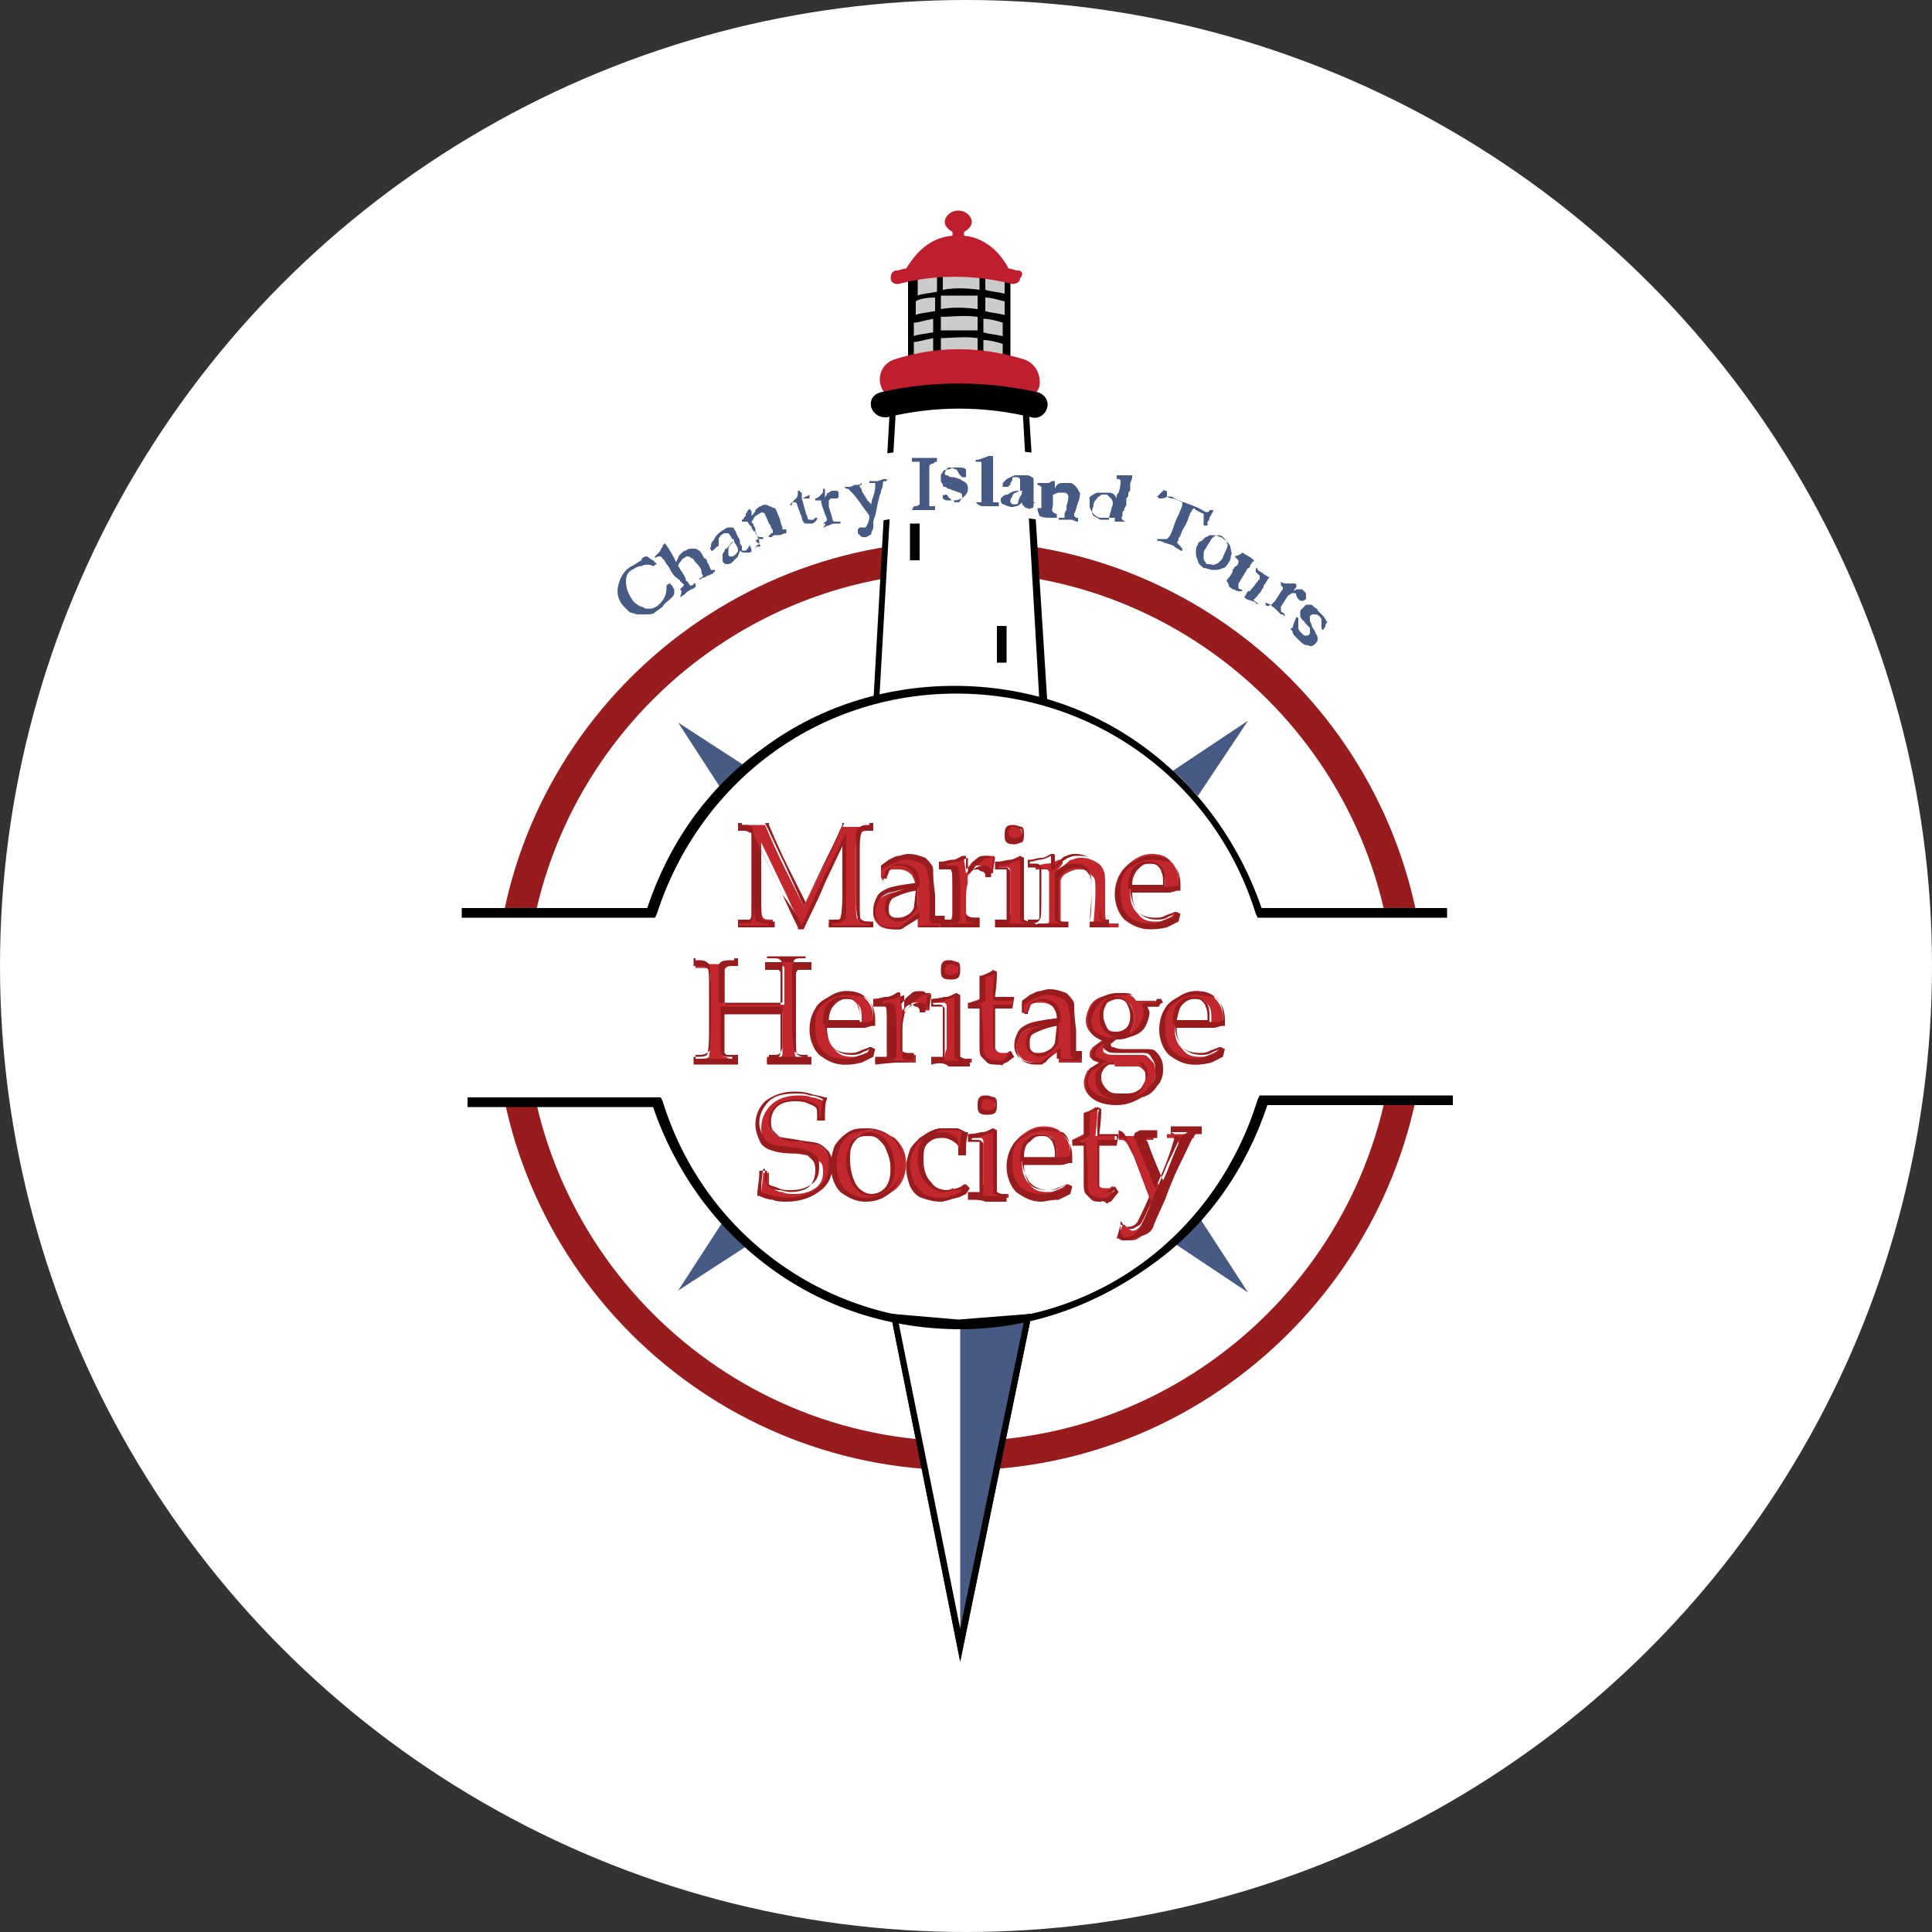<?xml version="1.0" encoding="utf-8"?>
<!-- Generator: Adobe Illustrator 21.0.2, SVG Export Plug-In . SVG Version: 6.00 Build 0)  -->
<svg version="1.1" id="Layer_1" xmlns="http://www.w3.org/2000/svg" xmlns:xlink="http://www.w3.org/1999/xlink" x="0px" y="0px"
	 viewBox="0 0 100 100" style="enable-background:new 0 0 100 100;" xml:space="preserve">
<rect x="0" y="0" width="100" height="100" fill="#333333" stroke="none"/>
<style type="text/css">
	.st0{fill:#FFFFFF;}
	.st1{fill:#981B1E;}
	.st2{fill:#CCCCCC;}
	.st3{fill:#BF1E2E;}
	.st4{fill:#475A84;}
	.st5{fill:#C1272D;}
</style>
<g id="Layer_2">
	<circle class="st0" cx="50" cy="50" r="50"/>
</g>
<g>
	<g id="red_circle_2_">
		<path class="st1" d="M49.7,76.1c-13.3,0-24.1-10.8-24.1-24.1C25.6,38.8,36.4,28,49.7,28s24.1,10.8,24.1,24.1
			C73.7,65.3,62.9,76.1,49.7,76.1z M49.7,29.6c-12.4,0-22.5,10.1-22.5,22.5c0,12.4,10.1,22.5,22.5,22.5s22.5-10.1,22.5-22.5
			C72.2,39.7,62.1,29.6,49.7,29.6z"/>
	</g>
	<g id="lighthouse_2_">
		<polyline class="st2" points="47.2,14.2 47.2,19.4 52.1,19.4 52.1,14.2 		"/>
		<path d="M52,14.2v1c-0.4-0.1-0.7-0.1-1-0.2v-1h-0.3V15c-0.7-0.1-1.4-0.1-1.9,0v-0.9h-0.3v1c-0.5,0.1-0.8,0.1-1,0.2v-1H47v5.3h5.3
			v-5.3H52z M48.7,17.5c0.5,0,1.2-0.1,1.9,0v0.7h-1.9V17.5z M48.7,17.1v-0.7c0.5,0,1.2-0.1,1.9,0v0.7C49.9,17.1,49.2,17.1,48.7,17.1
			z M47.3,16.7c0.2,0,0.5-0.1,1-0.2v0.7c-0.5,0.1-0.8,0.1-1,0.2V16.7z M50.9,16.5c0.3,0,0.7,0.1,1,0.2v0.7c-0.4-0.1-0.7-0.1-1-0.2
			V16.5z M52,15.6v0.7c-0.4-0.1-0.7-0.1-1-0.2v-0.7C51.3,15.4,51.6,15.5,52,15.6z M50.6,15.3v0.7c-0.7-0.1-1.4-0.1-1.9,0v-0.7
			C49.2,15.3,49.9,15.3,50.6,15.3z M48.4,15.4v0.7c-0.5,0.1-0.8,0.1-1,0.2v-0.7C47.5,15.5,47.9,15.4,48.4,15.4z M47.3,19.2v-1.5
			c0.2,0,0.5-0.1,1-0.2v1.1h2.6v-1c0.3,0,0.7,0.1,1,0.2v1.5H47.3z"/>
		<polyline class="st0" points="45.3,36.4 46.2,20.6 53.1,20.6 54,36.2 		"/>
		<polygon points="45.5,36.4 45.2,36.4 46.1,20.4 53.2,20.4 54.2,36.2 53.8,36.3 52.9,20.7 46.4,20.7 		"/>
		<g id="Window_2_">
			<rect x="47.1" y="27.1" width="0.5" height="1.9"/>
		</g>
		<g id="Window_1_">
			<rect x="51.6" y="32.4" width="0.5" height="1.9"/>
		</g>
		<g>
			<path class="st3" d="M46.7,20.8c-0.5,0-0.9-0.3-1.1-0.8c-0.2-0.6,0.1-1.2,0.7-1.4c2.2-0.7,4.4-0.7,6.7,0c0.6,0.2,0.9,0.8,0.8,1.4
				c-0.2,0.6-0.8,0.9-1.4,0.8c-1.8-0.5-3.6-0.5-5.4,0C46.9,20.8,46.8,20.8,46.7,20.8z"/>
		</g>
		<g>
			<path d="M45.8,21.6c-0.3,0-0.6-0.2-0.7-0.5c-0.1-0.4,0.1-0.7,0.5-0.8c2.6-0.6,5.4-0.6,8.1,0c0.4,0.1,0.6,0.5,0.5,0.8
				c-0.1,0.4-0.5,0.6-0.8,0.5c-2.5-0.6-5-0.6-7.5,0C45.9,21.6,45.8,21.6,45.8,21.6z"/>
		</g>
		<path class="st3" d="M52.7,14c-0.2,0-0.3-0.1-0.5-0.1c-0.4-0.8-1.2-1.6-2.3-1.7V12c0.2-0.1,0.4-0.3,0.4-0.5c0-0.3-0.3-0.6-0.7-0.6
			c-0.4,0-0.7,0.3-0.7,0.6c0,0.2,0.2,0.4,0.4,0.5v0.2c-1.2,0.1-1.9,0.9-2.4,1.7c-0.2,0-0.3,0.1-0.5,0.1c-0.2,0-0.3,0.2-0.3,0.4
			c0,0.2,0.2,0.3,0.3,0.3c0,0,0.1,0,0.1,0c1.9-0.5,3.9-0.5,5.9,0c0.2,0,0.4-0.1,0.4-0.3C53,14.2,52.9,14,52.7,14z"/>
	</g>
	<g id="white_circle_outside_1_">
		<path class="st0" d="M49.8,81c-15.9,0-28.9-13-28.9-28.9s13-28.9,28.9-28.9s28.9,13,28.9,28.9S65.8,81,49.8,81z M49.8,26.6
			c-14,0-25.5,11.4-25.5,25.5c0,14,11.4,25.5,25.5,25.5c14,0,25.5-11.4,25.5-25.5C75.3,38,63.9,26.6,49.8,26.6z"/>
	</g>
	<g>
		<g>
			<path class="st4" d="M33.5,28.8c0,0,0.1,0.1,0.3,0.2c0.1,0.1,0.1,0.1,0.2,0.2c-0.1,0-0.1,0.1-0.2,0.1c-0.2-0.1-0.4-0.1-0.6,0
				c-0.2,0-0.3,0.1-0.5,0.2c-0.2,0.1-0.3,0.3-0.3,0.6c0,0.3,0.1,0.6,0.3,0.9c0.1,0.2,0.3,0.3,0.3,0.3c0.1,0.1,0.3,0.1,0.4,0.2
				c0.1,0,0.2,0,0.3,0c0.1,0,0.3-0.1,0.4-0.2c0.1-0.1,0.2-0.2,0.3-0.4c0.1-0.2,0.1-0.4,0.1-0.6c0,0,0.1-0.1,0.2-0.1
				c0,0,0,0.1,0.1,0.1c0,0,0,0.1,0.1,0.2c0,0,0,0,0,0.1c0,0,0,0.1,0,0.1c0,0.1-0.1,0.2-0.2,0.3c-0.1,0.1-0.3,0.2-0.4,0.4
				c-0.1,0.1-0.3,0.2-0.4,0.3c-0.1,0.1-0.3,0.1-0.4,0.1c-0.2,0-0.4,0-0.5,0c-0.1,0-0.3-0.1-0.4-0.1c-0.1-0.1-0.2-0.2-0.3-0.3
				c-0.3-0.3-0.4-0.7-0.3-1.1c0.1-0.4,0.3-0.8,0.7-1c0.2-0.1,0.3-0.2,0.5-0.3C33.2,28.9,33.3,28.8,33.5,28.8z"/>
			<path class="st4" d="M35.2,30.5c0,0,0.1-0.1,0.1-0.1c0,0,0.1-0.1,0.1-0.1c0,0,0-0.1-0.1-0.1c0,0,0-0.1-0.1-0.1
				c0-0.1,0-0.1-0.1-0.1c0-0.1-0.1-0.1-0.1-0.1c0,0,0,0,0,0c0,0,0,0-0.1-0.1c0,0,0,0,0,0c-0.2-0.2-0.2-0.4-0.4-0.6c0,0,0,0,0,0
				c-0.1-0.2-0.2-0.3-0.3-0.4c0,0-0.1,0-0.1,0c0,0-0.1,0-0.2,0.1c0,0,0,0,0,0c0,0,0,0,0-0.1c0.1-0.1,0.1-0.1,0.1-0.1
				c0,0,0.1-0.1,0.1-0.1c0.1-0.1,0.1-0.2,0.2-0.3c0,0,0,0,0-0.1c0,0,0.1,0,0.1-0.1c0.3,0.4,0.4,0.6,0.6,1c0.1-0.2,0.1-0.3,0.2-0.4
				c0.1-0.1,0.2-0.2,0.3-0.2c0.1-0.1,0.2-0.1,0.3-0.1c0.1,0,0.2,0,0.2,0c0.1,0,0.1,0.1,0.2,0.1c0,0,0.1,0.1,0.2,0.3
				c0,0,0,0.1,0.1,0.1c0.1,0.1,0.1,0.1,0.1,0.2c0.1,0.1,0.1,0.2,0.2,0.4c0,0,0,0,0,0c0,0,0.1,0,0.1,0c0,0,0.1,0,0.1,0c0,0,0,0,0,0
				c0,0,0,0,0,0c0,0,0,0,0,0.1c0,0,0,0,0,0c0,0-0.1,0-0.1,0.1c-0.1,0-0.2,0.1-0.3,0.1c0,0-0.1,0.1-0.2,0.1c-0.1,0-0.1,0.1-0.2,0.1
				c0,0,0,0,0,0c0,0,0,0,0,0c0,0,0,0,0,0c0,0,0,0,0,0c0,0,0-0.1,0.1-0.1c0,0,0.1-0.1,0.1-0.1c0,0,0,0,0,0c-0.1-0.1-0.1-0.2-0.1-0.3
				c-0.1-0.2-0.2-0.3-0.3-0.4c-0.1-0.1-0.1-0.2-0.2-0.2c0,0-0.1-0.1-0.2-0.1c-0.1,0-0.1,0-0.2,0.1c-0.1,0-0.1,0.1-0.2,0.2
				c-0.1,0.1-0.1,0.2-0.1,0.2c0.1,0.1,0.1,0.2,0.2,0.3c0.1,0.2,0.2,0.3,0.2,0.4c0,0,0,0.1,0.1,0.1c0,0.1,0.1,0.1,0.1,0.2
				c0,0,0,0,0.1,0c0,0,0.1,0,0.1-0.1c0,0,0.1,0,0.1,0c0,0,0,0,0,0.1c0,0,0,0,0,0.1c-0.1,0-0.1,0.1-0.2,0.1c-0.1,0-0.1,0.1-0.2,0.1
				c-0.1,0.1-0.1,0.1-0.2,0.2c-0.1,0-0.1,0.1-0.2,0.1C35.3,30.6,35.3,30.6,35.2,30.5C35.2,30.5,35.2,30.5,35.2,30.5z"/>
			<path class="st4" d="M38.8,28.2C38.9,28.2,38.9,28.2,38.8,28.2C38.9,28.2,38.9,28.2,38.8,28.2C38.9,28.2,38.9,28.2,38.8,28.2
				c0.1,0.2,0.1,0.3,0.1,0.3c0,0.1-0.1,0.1-0.2,0.1c-0.1,0-0.1,0-0.2,0c-0.1,0-0.2-0.1-0.2-0.1c0,0.1-0.1,0.2-0.1,0.3
				c-0.1,0.1-0.2,0.2-0.3,0.3c-0.1,0.1-0.2,0.1-0.3,0.1c-0.1,0-0.2-0.1-0.2-0.2c0,0,0-0.1,0-0.1c0-0.1,0-0.1,0-0.2
				c0-0.1,0.1-0.1,0.1-0.2c0,0,0-0.1,0.1-0.1c0.2-0.2,0.2-0.3,0.4-0.4c0,0,0-0.1-0.1-0.1c-0.1-0.2-0.2-0.3-0.2-0.3c0,0-0.1,0-0.2,0
				c-0.1,0-0.1,0.1-0.2,0.1c0,0.1-0.1,0.1-0.1,0.2c0,0,0,0.1,0,0.2c0,0.1,0,0.1,0,0.1c0,0,0,0.1-0.1,0.1c0,0-0.1,0.1-0.1,0.1
				c-0.1,0.1-0.1,0.1-0.1,0.1c0,0,0,0-0.1,0c0-0.1-0.1-0.1,0-0.2c0-0.1,0-0.2,0.1-0.3c0.1-0.1,0.1-0.2,0.2-0.3
				c0.1-0.1,0.2-0.2,0.4-0.3c0.1-0.1,0.2-0.1,0.3-0.1c0.1,0,0.2,0,0.2,0.1c0.1,0.1,0.1,0.2,0.2,0.4c0.1,0.1,0.1,0.2,0.1,0.3
				c0,0.1,0.1,0.1,0.1,0.2c0,0,0,0,0,0.1c0,0.1,0,0.1,0.1,0.1c0,0,0,0,0.1,0c0,0,0,0,0,0C38.8,28.3,38.8,28.2,38.8,28.2
				C38.8,28.2,38.8,28.2,38.8,28.2z M38,28c-0.1,0.1-0.1,0.1-0.2,0.2c-0.1,0.1-0.1,0.2-0.1,0.3c0,0.1,0,0.1,0,0.2
				c0,0.1,0.1,0.1,0.1,0.1s0.1,0,0.1,0c0.1,0,0.1-0.1,0.2-0.1c0-0.1,0.1-0.1,0.1-0.2s0-0.1-0.1-0.3C38.1,28.2,38,28.1,38,28z"/>
			<path class="st4" d="M39.1,28.3C39.2,28.3,39.2,28.3,39.1,28.3c0.1-0.1,0.2-0.1,0.2-0.2c0,0,0,0,0-0.1c0,0,0-0.1-0.1-0.2
				c0-0.1,0-0.1-0.1-0.2c0-0.1,0-0.1-0.1-0.1c0-0.1-0.1-0.1-0.1-0.2c0,0,0-0.1-0.1-0.1c0-0.1-0.1-0.1-0.1-0.2c0,0,0,0-0.1,0
				c0,0-0.1,0-0.2,0c0,0,0-0.1,0-0.1c0,0,0,0,0,0c0,0,0.1,0,0.1-0.1c0.1-0.1,0.1-0.1,0.1-0.1c0,0,0,0,0,0c0,0,0,0,0-0.1
				c0,0,0.1-0.1,0.1-0.2c0,0,0.1,0,0.1-0.1c0,0.1,0.1,0.1,0.1,0.2c0,0,0,0,0,0.1c0,0,0,0,0,0.1c0.1-0.1,0.2-0.2,0.2-0.3
				c0.1-0.1,0.2-0.2,0.3-0.2c0.1-0.1,0.3-0.1,0.4,0c0.1,0,0.2,0.1,0.3,0.1c0.1,0.1,0.1,0.2,0.2,0.4c0.1,0.2,0.1,0.4,0.2,0.6
				c0,0,0,0.1,0,0.1c0,0,0.1,0,0.1,0c0,0,0.1,0,0.1,0c0,0,0,0,0,0.1c0,0,0,0,0,0.1c-0.2,0-0.2,0.1-0.4,0.1c0,0-0.1,0-0.1,0
				c0,0-0.1,0-0.1,0c-0.1,0-0.1,0.1-0.2,0.1c0,0,0,0-0.1,0c0,0,0,0,0,0c0,0,0-0.1,0-0.1c0,0,0.1,0,0.1-0.1c0,0,0,0,0.1,0
				c0,0,0,0,0,0c0,0,0-0.1,0-0.1c0-0.1-0.1-0.2-0.1-0.2c0-0.1,0-0.1-0.1-0.2c-0.1-0.3-0.2-0.4-0.2-0.5c-0.1-0.1-0.2-0.1-0.3,0
				c-0.1,0-0.1,0.1-0.2,0.1c-0.1,0.1-0.1,0.2-0.2,0.3c0,0,0,0,0,0c0,0,0,0.1,0.1,0.1c0,0.1,0,0.1,0,0.1c0.1,0.1,0.1,0.2,0.1,0.3
				c0,0,0,0,0,0c0.1,0.2,0.1,0.3,0.2,0.3c0,0,0.1,0,0.2,0c0,0,0,0,0,0c0,0,0,0,0,0.1c0,0-0.1,0-0.1,0c0,0-0.1,0-0.1,0
				c-0.1,0-0.1,0-0.2,0.1C39.5,28.3,39.4,28.3,39.1,28.3C39.2,28.4,39.2,28.4,39.1,28.3C39.2,28.4,39.1,28.4,39.1,28.3z"/>
			<path class="st4" d="M40.9,26.1c0.1-0.1,0.2-0.2,0.3-0.3c0.1-0.1,0.1-0.2,0.1-0.4c0,0,0.1,0,0.1,0c0,0,0,0.1,0.1,0.1
				c0,0.1,0,0.1,0,0.2c0,0,0,0.1,0,0.1c0,0,0,0,0,0c0,0,0,0,0,0c0,0,0.1,0,0.2-0.1c0,0,0.1,0,0.2-0.1c0,0,0,0.1,0,0.1
				c0,0,0,0.1,0,0.1c0,0-0.1,0-0.1,0c0,0,0,0-0.1,0c0,0-0.1,0-0.1,0c0,0,0,0,0,0c0,0-0.1,0-0.1,0c0.1,0.3,0.1,0.4,0.2,0.7
				c0,0.1,0.1,0.2,0.1,0.3c0,0,0,0.1,0.1,0.1c0,0,0.1,0,0.1,0c0,0,0.1,0,0.1,0c0,0,0,0,0.1-0.1c0,0,0,0,0,0c0,0,0.1,0,0.1,0
				c0,0,0,0,0,0c0,0.1-0.1,0.2-0.1,0.2c-0.1,0.1-0.2,0.1-0.2,0.1c-0.1,0-0.2,0-0.3,0c-0.1,0-0.2-0.2-0.2-0.3c0-0.1-0.1-0.2-0.1-0.3
				c-0.1-0.2-0.1-0.3-0.2-0.5c0,0,0,0-0.1,0c-0.1,0-0.1,0-0.1,0.1c0,0,0,0,0,0C40.9,26.2,40.9,26.2,40.9,26.1
				C40.9,26.2,40.9,26.1,40.9,26.1z"/>
			<path class="st4" d="M42.6,27.1C42.6,27,42.6,27,42.6,27.1c0.1-0.1,0.2-0.1,0.2-0.2c0,0,0-0.1-0.1-0.3c-0.1-0.3-0.2-0.5-0.2-0.7
				c0,0,0,0,0,0c0,0-0.1,0-0.2,0c0,0-0.1,0-0.1,0c0,0,0,0,0-0.1c0.1,0,0.2-0.1,0.3-0.2c0.1-0.1,0.1-0.1,0.1-0.2c0,0,0-0.1,0-0.1
				c0.1,0,0.1,0,0.1,0c0,0,0,0.1,0,0.1c0,0,0,0,0,0.1c0,0,0,0.1,0,0.1c0,0,0,0.1,0,0.2c0-0.1,0.1-0.2,0.1-0.2c0,0,0-0.1,0.1-0.1
				c0,0,0.1-0.1,0.2-0.1c0.1,0,0.1,0,0.2,0c0.1,0,0.1,0.1,0.1,0.1c0,0.1,0,0.1,0,0.2c0,0.1-0.1,0.1-0.1,0.1c-0.1,0-0.1,0-0.2,0
				c0,0-0.1,0-0.1,0c0,0,0,0,0,0c0,0,0,0-0.1,0.1c0,0.1,0,0.1,0,0.2c0,0,0,0,0,0.1c0,0.1,0.1,0.3,0.2,0.7c0,0,0,0.1,0.1,0.1
				c0,0,0.1,0,0.1,0c0,0,0.1,0,0.1,0c0.1,0,0.1,0,0.1,0c0,0,0,0,0,0c0,0,0,0,0,0.1c-0.1,0-0.1,0-0.2,0c-0.2,0-0.2,0-0.4,0.1
				c-0.1,0-0.2,0.1-0.3,0.1c0,0,0,0,0,0C42.8,27.1,42.7,27.1,42.6,27.1C42.6,27.1,42.6,27.1,42.6,27.1
				C42.6,27.1,42.6,27.1,42.6,27.1z"/>
			<path class="st4" d="M43.7,25.2c0,0,0.1,0,0.1,0c0,0,0,0,0.1,0c0.1,0,0.2,0,0.3-0.1c0,0,0.1,0,0.1,0c0.1,0,0.2,0,0.3-0.1
				c0,0,0,0,0,0c0,0.1,0,0.1,0,0.1c0,0,0,0,0,0c0,0-0.1,0-0.1,0c0,0,0,0,0,0c0,0,0,0,0,0c0,0,0,0.1,0,0.1c0.1,0.1,0.1,0.1,0.1,0.2
				c0.1,0.2,0.2,0.3,0.3,0.5c0.1,0.1,0.1,0.1,0.2,0.2c0,0,0-0.2,0.1-0.4c0.1-0.3,0.1-0.5,0.1-0.5c0,0,0,0,0-0.1c0,0,0,0,0-0.1
				c0,0-0.1,0-0.1,0c0,0-0.1,0-0.1,0c0,0,0,0-0.1,0c0,0,0,0,0,0c0,0,0,0,0,0c0,0,0,0,0-0.1c0,0,0.1,0,0.1,0c0.1,0,0.1,0,0.2,0
				c0,0,0.1,0,0.1,0c0,0,0.1,0,0.3-0.1c0.1,0,0.1,0,0.2,0c0,0,0,0.1,0,0.1c0,0,0,0,0,0c0,0-0.1,0-0.1,0c0,0-0.1,0-0.1,0.1
				c0,0,0,0,0,0c0,0.1,0,0.2-0.1,0.4c0,0.2-0.1,0.2-0.1,0.4c-0.1,0.3-0.1,0.5-0.2,0.9c-0.1,0.2-0.1,0.3-0.1,0.6
				c0,0.1-0.1,0.2-0.1,0.3c0,0,0,0.1-0.1,0.1c0,0-0.1,0.1-0.2,0.1c0,0,0,0-0.1,0c-0.1,0-0.1,0-0.2-0.1c0,0-0.1-0.1-0.1-0.1
				c0-0.1,0-0.1,0-0.2c0,0,0.1-0.1,0.1-0.1c0.1,0,0.1,0,0.2,0c0,0,0.1,0,0.1,0c0,0,0,0,0,0C45,27,45,26.8,45,26.7
				c-0.2-0.3-0.3-0.4-0.5-0.7c-0.2-0.3-0.4-0.5-0.5-0.6c-0.1-0.1-0.1-0.1-0.1-0.1c0,0,0,0-0.1,0C43.8,25.3,43.8,25.3,43.7,25.2
				C43.7,25.3,43.7,25.2,43.7,25.2z"/>
			<path class="st4" d="M47.3,26.3c0-0.1,0-0.1,0-0.1c0,0,0.1,0,0.1,0c0.1,0,0.2-0.1,0.2-0.1c0,0,0-0.1,0-0.2c0-0.1,0-0.1,0-0.2
				c0-0.2,0-0.3,0-0.5c0,0,0-0.1,0-0.1c0-0.3,0-0.4,0-0.4c0-0.1,0-0.2,0-0.3c0,0,0-0.1,0-0.1c0-0.1,0-0.1,0-0.2c0,0,0-0.1,0-0.1
				c0,0,0,0,0-0.1c-0.1,0-0.2,0-0.3,0c0,0-0.1,0-0.1,0c0-0.1,0-0.1,0-0.2c0.3,0,0.4,0,0.6,0c0.1,0,0.1,0,0.1,0c0.1,0,0.2,0,0.4,0
				c0.1,0,0.2,0,0.2,0c0,0,0,0,0,0.1c0,0,0,0.1,0,0.1c-0.1,0-0.1,0-0.2,0.1c-0.1,0-0.1,0-0.2,0.1c0,0,0,0.1,0,0.2c0,0.1,0,0.1,0,0.1
				c0,0.2,0,0.4,0,0.5c0,0.2,0,0.3,0,0.5c0,0.1,0,0.2,0,0.3c0,0.2,0,0.2,0,0.4c0,0,0,0,0,0.1c0,0,0,0,0,0c0.1,0,0.2,0,0.2,0
				c0,0,0.1,0,0.1,0c0,0,0,0.1,0,0.1c0,0,0,0,0,0.1c0,0,0,0,0,0c0,0-0.1,0-0.1,0c0,0,0,0-0.1,0c0,0-0.1,0-0.3,0c-0.1,0-0.2,0-0.4,0
				c-0.1,0-0.2,0-0.3,0C47.3,26.2,47.3,26.2,47.3,26.3z"/>
			<path class="st4" d="M48.9,25.6C49,25.6,49,25.6,48.9,25.6c0.1,0,0.1,0,0.1,0c0,0,0,0,0,0c0.1,0.1,0.1,0.2,0.2,0.2
				c0,0.1,0.1,0.1,0.1,0.1c0,0,0.1,0,0.1,0.1c0,0,0.1,0,0.1,0c0.1,0,0.2,0,0.2-0.1c0.1-0.1,0.1-0.1,0.1-0.2c0,0,0-0.1,0-0.1
				c0,0-0.1-0.1-0.1-0.1c0,0-0.1,0-0.3-0.1c-0.1,0-0.2-0.1-0.3-0.1c-0.1,0-0.1-0.1-0.2-0.1c-0.1,0-0.1-0.1-0.1-0.1
				c0-0.1-0.1-0.1-0.1-0.2c0-0.1,0-0.2,0-0.3c0-0.1,0.1-0.1,0.1-0.2c0,0,0.1-0.1,0.2-0.1c0.1,0,0.2,0,0.3-0.1c0.1,0,0.3,0,0.4,0
				c0.1,0,0.2,0,0.3,0.1c0,0,0,0.1,0,0.2c0,0.1,0,0.2,0,0.2c0,0,0,0,0,0c0,0-0.1,0-0.1,0c0,0,0,0-0.1,0c0,0,0,0-0.1-0.1
				c-0.1-0.1-0.1-0.2-0.2-0.3c-0.1,0-0.2-0.1-0.3-0.1c-0.1,0-0.2,0-0.2,0.1c0,0-0.1,0.1-0.1,0.2c0,0,0,0.1,0.1,0.1
				c0.1,0,0.1,0.1,0.3,0.1c0.2,0,0.3,0.1,0.4,0.1c0.1,0.1,0.2,0.1,0.3,0.2c0.1,0.1,0.1,0.2,0.1,0.3c0,0.2-0.1,0.3-0.2,0.4
				c-0.1,0.1-0.3,0.2-0.5,0.2c0,0-0.1,0-0.2,0c-0.1,0-0.1,0-0.2,0c0,0-0.1,0-0.2-0.1c0,0,0,0,0,0c0,0,0-0.1,0-0.2
				C48.9,25.7,48.9,25.6,48.9,25.6z"/>
			<path class="st4" d="M50.5,26c0,0,0.1,0,0.1,0c0.1,0,0.2,0,0.2,0c0,0,0-0.1,0-0.2c0-0.2,0-0.3,0-0.6c0-0.1,0-0.1,0-0.1
				c0-0.2,0-0.2,0-0.4c0-0.2,0-0.3,0-0.5c0,0,0,0,0-0.1c0-0.1,0-0.2,0-0.2c0,0-0.1,0-0.2,0c0,0-0.1,0-0.1,0c0,0,0-0.1,0-0.1
				c0,0,0,0,0,0c0.1,0,0.2,0,0.4-0.1c0.1,0,0.2-0.1,0.3-0.1c0,0,0,0,0.1,0c0,0,0,0,0.1,0c0,0.5,0,0.8,0,1c0,0.1,0,0.1,0,0.1
				c0,0,0,0,0,0c0,0,0,0,0,0c0,0.4,0,0.5,0,0.9c0,0.1,0,0.2,0,0.3c0,0,0,0,0,0c0,0.1,0,0.1,0,0.1c0,0,0,0,0.1,0c0,0,0.1,0,0.2,0
				c0,0,0,0.1,0,0.1c0,0,0,0,0,0.1c-0.1,0-0.1,0-0.2,0c-0.1,0-0.2,0-0.3,0c0,0,0,0-0.1,0c-0.1,0-0.2,0-0.3,0
				C50.6,26.1,50.6,26.1,50.5,26C50.5,26.1,50.5,26.1,50.5,26z"/>
			<path class="st4" d="M53.5,26C53.5,26,53.5,26,53.5,26C53.6,26,53.6,26.1,53.5,26C53.6,26.1,53.6,26.1,53.5,26
				c0,0.2,0,0.3-0.1,0.3c-0.1,0-0.1,0.1-0.2,0c-0.1,0-0.1,0-0.2-0.1c-0.1-0.1-0.1-0.1-0.1-0.2c-0.1,0.1-0.2,0.2-0.3,0.2
				c-0.1,0-0.2,0.1-0.4,0c-0.1,0-0.2-0.1-0.3-0.1c-0.1-0.1-0.1-0.1-0.1-0.2c0,0,0-0.1,0-0.1c0,0,0.1-0.1,0.1-0.1
				c0,0,0.1-0.1,0.2-0.1c0,0,0.1,0,0.2-0.1c0.2-0.1,0.3-0.1,0.5-0.1c0-0.1,0-0.1,0-0.2c0-0.2,0-0.3,0-0.4c0,0-0.1-0.1-0.1-0.1
				c-0.1,0-0.1,0-0.2,0c-0.1,0-0.1,0-0.1,0.1c0,0,0,0.1-0.1,0.2c0,0.1,0,0.1,0,0.1c0,0-0.1,0-0.1,0.1c-0.1,0-0.1,0-0.1,0
				c-0.1,0-0.1,0-0.2,0c0,0,0,0,0-0.1c0-0.1,0-0.1,0.1-0.2c0.1-0.1,0.1-0.1,0.3-0.2s0.2-0.1,0.3-0.1c0.1,0,0.3,0,0.5,0
				c0.1,0,0.2,0,0.3,0.1c0.1,0,0.1,0.1,0.1,0.2c0,0.1,0,0.2,0,0.4c0,0.1,0,0.2,0,0.3c0,0.1,0,0.1,0,0.2c0,0,0,0,0,0.1
				c0,0.1,0,0.1,0,0.1c0,0,0,0,0.1,0c0,0,0,0,0,0C53.4,26.1,53.4,26,53.5,26C53.5,26,53.5,26,53.5,26z M52.9,25.4
				c-0.1,0-0.2,0-0.3,0.1c-0.1,0-0.2,0.1-0.2,0.2c0,0-0.1,0.1-0.1,0.2c0,0.1,0,0.1,0,0.1c0,0,0.1,0.1,0.1,0.1c0.1,0,0.1,0,0.2,0
				c0.1,0,0.1-0.1,0.1-0.1c0,0,0-0.1,0.1-0.3C52.9,25.6,52.9,25.5,52.9,25.4z"/>
			<path class="st4" d="M53.7,26.3c0,0,0.1,0,0.1,0c0.1,0,0.1,0,0.1,0c0,0,0,0,0,0c0,0,0-0.1,0-0.2c0-0.1,0-0.1,0-0.2
				c0-0.1,0-0.1,0-0.1c0-0.1,0-0.1,0-0.2c0-0.1,0-0.1,0-0.1c0-0.1,0-0.2,0-0.2c0,0,0,0,0-0.1c0,0-0.1-0.1-0.2-0.1c0,0,0-0.1,0-0.1
				c0,0,0,0,0.1,0c0,0,0.1,0,0.2,0c0.1,0,0.1,0,0.2,0c0,0,0,0,0,0c0,0,0,0,0.1,0c0,0,0.1-0.1,0.2-0.1c0,0,0.1,0,0.1,0
				c0,0.1,0,0.1,0,0.2c0,0,0,0,0,0.1c0,0,0,0,0,0.1C54.7,25,54.9,25,55,25c0.1,0,0.3,0,0.4,0c0.1,0,0.2,0.1,0.3,0.2
				c0.1,0.1,0.1,0.2,0.2,0.3c0,0.1,0,0.3-0.1,0.5c-0.1,0.3-0.1,0.4-0.2,0.6c0,0,0,0.1,0,0.1c0,0,0,0,0.1,0.1c0,0,0.1,0,0.1,0
				c0,0,0,0,0,0.1c0,0,0,0,0,0.1c-0.2,0-0.2-0.1-0.4-0.1c0,0-0.1,0-0.1,0c0,0-0.1,0-0.1,0c-0.1,0-0.2,0-0.3,0c0,0,0,0-0.1,0
				c0,0,0,0,0,0c0,0,0-0.1,0-0.1c0,0,0.1,0,0.1,0c0,0,0,0,0.1,0c0,0,0,0,0.1,0c0,0,0-0.1,0-0.1c0-0.1,0-0.2,0.1-0.3
				c0-0.1,0-0.1,0-0.2c0.1-0.3,0.1-0.5,0.1-0.5c0-0.1-0.1-0.2-0.2-0.2c-0.1,0-0.2,0-0.3,0c-0.1,0-0.2,0.1-0.3,0.1c0,0,0,0,0,0
				c0,0.1,0,0.1,0,0.1c0,0.1,0,0.1,0,0.1c0,0.1,0,0.2,0,0.3c0,0,0,0,0,0c0,0.2-0.1,0.3,0,0.4c0,0,0.1,0.1,0.2,0.1c0,0,0,0,0,0.1
				c0,0,0,0,0,0.1c0,0-0.1,0-0.1,0c0,0-0.1,0-0.1,0c-0.1,0-0.1,0-0.2,0c-0.1,0-0.3,0-0.5-0.1C53.7,26.4,53.7,26.4,53.7,26.3
				C53.7,26.4,53.7,26.3,53.7,26.3z"/>
			<path class="st4" d="M56.8,25.5c0.1,0,0.2,0,0.2,0c0.1,0,0.2,0,0.3,0c0,0,0.1,0,0.1,0c0.2,0,0.3,0.1,0.4,0.3c0,0,0,0,0,0
				c0-0.1,0-0.1,0-0.1c0-0.1,0-0.1,0.1-0.2C58,25.2,58,25,58,24.9c0,0,0-0.1-0.1-0.1c-0.1,0-0.1,0-0.1-0.1c0,0,0-0.1,0-0.1
				c0,0,0.1,0,0.1,0c0,0,0.1,0,0.3,0c0,0,0,0,0.1,0c0.1,0,0.1,0,0.2,0c0,0,0.1,0,0.1,0c0,0,0,0,0,0c0,0,0,0.1,0,0.1c0,0,0,0,0,0
				c0,0,0,0,0,0c0,0,0,0.1-0.1,0.3c0,0,0,0.1,0,0.1c0,0,0,0,0,0.1c0,0,0,0.1,0,0.1c0,0.1,0,0.1-0.1,0.2c0,0,0,0.1,0,0.1
				c0,0.1,0,0.1-0.1,0.2c0,0,0,0,0,0c0,0,0,0,0,0.1c0,0,0,0,0,0c0,0,0,0,0,0.1c0,0,0,0.1,0,0.1c0,0,0,0,0,0c0,0,0,0.1-0.1,0.2
				c0,0.1,0,0.1-0.1,0.2c0,0,0,0,0,0.1c0,0.1,0,0.1,0,0.1c0,0-0.1,0.1,0,0.2c0,0,0.1,0.1,0.2,0.1c0,0,0.1,0,0.1,0c0,0,0,0,0,0
				c0,0,0,0,0,0c-0.1,0-0.1,0-0.2,0c-0.2,0-0.3,0-0.4,0c0,0-0.1,0-0.1,0c0,0,0,0,0,0c0,0,0,0,0,0c0-0.1,0-0.1,0-0.2c0,0-0.1,0-0.1,0
				c-0.1,0-0.2,0-0.3,0c-0.1,0-0.2,0-0.3,0c-0.2,0-0.3-0.1-0.4-0.2c-0.1-0.1-0.2-0.3-0.2-0.4c0-0.1,0-0.3,0-0.4
				C56.3,25.8,56.5,25.6,56.8,25.5z M57,26.9C57.1,26.9,57.1,26.9,57,26.9c0.1,0,0.2,0,0.2,0c0.1,0,0.1,0,0.2,0c0,0,0-0.1,0-0.1
				c0.1-0.4,0.2-0.7,0.2-0.7c0-0.1,0-0.2-0.1-0.3c-0.1-0.1-0.1-0.1-0.2-0.2c-0.1,0-0.1,0-0.2,0c-0.1,0-0.1,0-0.2,0.1
				c-0.1,0-0.1,0.1-0.2,0.2c-0.1,0.1-0.1,0.2-0.1,0.3c-0.1,0.2-0.1,0.4,0,0.5C56.8,26.8,56.9,26.9,57,26.9z"/>
			<path class="st4" d="M60.3,25.4c0.1,0,0.1,0,0.1,0.1c0,0,0,0,0,0c0,0.1,0,0.1,0,0.2c0,0,0.1,0.1,0.3,0.1c0.1,0,0.2,0.1,0.3,0.1
				c0,0,0,0,0,0c0.1,0,0.2,0.1,0.3,0.1c0.2,0.1,0.3,0.1,0.5,0.2c0.3,0.1,0.4,0.2,0.6,0.3c0.1,0,0.1,0,0.1,0c0,0,0.1,0,0.1-0.1
				c0,0,0,0,0,0c0,0,0.1,0,0.1,0c0,0,0,0,0.1,0c0,0.1-0.1,0.2-0.2,0.4c0,0.1,0,0.1-0.1,0.2c0,0,0,0.1,0,0.1c0,0,0,0.1,0,0.1
				c-0.1,0-0.1,0-0.2,0c0-0.1,0-0.2,0-0.3c0-0.1,0-0.2,0-0.2c0,0,0,0,0-0.1c0,0-0.2-0.1-0.4-0.2c0,0-0.1-0.1-0.1-0.1
				c0,0-0.1,0.1-0.1,0.1c0,0.1-0.1,0.1-0.1,0.2c-0.1,0.2-0.1,0.3-0.2,0.5c-0.1,0.2-0.2,0.3-0.3,0.6c0,0.1-0.1,0.1-0.1,0.2
				c0,0.1-0.1,0.2-0.1,0.2c0,0,0.1,0,0.1,0.1c0,0,0.1,0,0.1,0.1c0,0,0.1,0.1,0.1,0.1c0,0,0,0.1,0,0.1c0,0,0,0,0,0c0,0-0.1,0-0.1,0
				c-0.1-0.1-0.2-0.1-0.3-0.2c-0.1-0.1-0.2-0.1-0.5-0.2c0,0-0.2-0.1-0.3-0.1c-0.1,0-0.1,0-0.1-0.1c0,0,0,0,0,0c0,0,0,0,0,0
				c0,0,0,0,0,0c0,0,0.1,0,0.2,0c0.1,0,0.3,0,0.3,0c0,0,0,0,0.1-0.1c0.1-0.1,0.2-0.4,0.3-0.7c0.1-0.3,0.2-0.4,0.3-0.7
				c0.1-0.2,0.1-0.3,0.1-0.4c0,0,0,0,0,0c0,0,0,0,0,0c0,0-0.2-0.1-0.4-0.2c-0.1-0.1-0.2-0.1-0.3-0.1c-0.1,0-0.2,0.1-0.4,0.1
				c-0.1,0-0.1,0-0.1,0c-0.1-0.1-0.1-0.1-0.1-0.1c0.1-0.1,0.2-0.2,0.4-0.4C60.2,25.4,60.3,25.4,60.3,25.4z"/>
			<path class="st4" d="M63.7,28.4c0,0.1,0.1,0.2,0,0.4c0,0.1,0,0.2-0.1,0.3c-0.1,0.2-0.2,0.3-0.3,0.3c-0.2,0.1-0.3,0.1-0.5,0.1
				c-0.2,0-0.3-0.1-0.5-0.1C62.2,29.3,62,29.2,62,29c-0.1-0.2-0.1-0.3-0.1-0.4c0-0.1,0-0.3,0.1-0.4c0-0.1,0.1-0.2,0.2-0.2
				c0.1-0.1,0.1-0.1,0.2-0.2c0.1,0,0.2-0.1,0.2-0.1c0.1,0,0.2,0,0.3,0c0.1,0,0.2,0.1,0.3,0.1C63.5,28,63.7,28.2,63.7,28.4z
				 M62.4,28.4c-0.1,0.1-0.1,0.2-0.1,0.3c0,0.1,0,0.2,0,0.2c0,0,0,0.1,0.1,0.2c0,0.1,0.1,0.1,0.2,0.1c0.1,0,0.2,0.1,0.3,0
				c0.1,0,0.2-0.1,0.3-0.2c0.1-0.1,0.1-0.2,0.2-0.4c0.1-0.2,0.2-0.4,0.1-0.5c0-0.1-0.1-0.2-0.2-0.3c-0.1-0.1-0.2-0.1-0.3-0.1
				c-0.1,0-0.2,0.1-0.3,0.2C62.6,28.1,62.5,28.2,62.4,28.4z"/>
			<path class="st4" d="M64.3,28.6C64.3,28.6,64.3,28.6,64.3,28.6c0.3,0.2,0.4,0.2,0.6,0.4c0,0,0,0,0,0c0,0,0,0.1-0.1,0.1
				c0,0.1-0.1,0.1-0.1,0.2c0,0,0,0.1-0.1,0.1c-0.1,0.1-0.1,0.2-0.2,0.3c0,0.1-0.1,0.1-0.1,0.2c-0.1,0.1-0.1,0.2-0.2,0.3
				c0,0.1,0,0.1,0,0.2s0.1,0.1,0.1,0.1c0.1,0,0.1,0.1,0.1,0.1c0,0,0.1,0,0.2,0c0.1,0,0.1,0,0.1,0c0.1,0,0.1,0,0.1,0
				c0.1-0.2,0.2-0.2,0.3-0.4c0,0,0.1-0.1,0.1-0.1c0,0,0-0.1,0.1-0.1c0,0,0-0.1,0-0.1c0,0,0,0,0-0.1c0,0,0,0,0,0c0,0-0.1-0.1-0.1-0.1
				c0,0-0.1-0.1-0.1-0.1c0,0,0,0,0,0c0,0,0,0,0-0.1c0,0,0,0,0-0.1c0,0,0.1,0,0.1,0.1c0.1,0.1,0.2,0.1,0.3,0.2
				c0.1,0.1,0.2,0.1,0.3,0.2c0,0-0.1,0.1-0.1,0.1c0,0.1-0.1,0.1-0.1,0.2c-0.1,0.1-0.1,0.1-0.1,0.2c-0.1,0.1-0.1,0.2-0.2,0.3
				c0,0-0.1,0.1-0.1,0.1c0,0,0,0.1-0.1,0.1c0,0.1-0.1,0.1-0.1,0.1c0,0,0,0.1,0,0.1c0,0,0,0,0,0c0.1,0,0.1,0.1,0.2,0.1c0,0,0,0,0,0
				c0,0,0,0.1,0,0.1c0,0,0,0,0,0c0,0-0.1-0.1-0.1-0.1c-0.1-0.1-0.3-0.1-0.5-0.2c0,0,0,0-0.1-0.1c0.1-0.1,0.1-0.2,0.2-0.3
				c0,0-0.1,0-0.1,0c-0.2,0-0.3,0-0.4,0c-0.1,0-0.2-0.1-0.3-0.1c-0.1-0.1-0.2-0.1-0.2-0.2c0-0.1-0.1-0.2-0.1-0.2
				c0-0.1,0-0.1,0.1-0.2c0,0,0.1-0.1,0.2-0.3c0,0,0,0,0-0.1c0.1-0.1,0.1-0.2,0.2-0.2c0.1-0.1,0.1-0.2,0.1-0.2c0,0,0,0,0-0.1
				c0,0,0,0-0.1-0.1c-0.1-0.1-0.1-0.1-0.1-0.1C64.2,28.7,64.2,28.7,64.3,28.6C64.2,28.6,64.2,28.6,64.3,28.6
				C64.3,28.6,64.3,28.6,64.3,28.6z"/>
			<path class="st4" d="M65.5,31.2C65.5,31.2,65.5,31.2,65.5,31.2c0.1,0,0.2,0.1,0.3,0.1c0,0,0.1-0.1,0.2-0.2
				c0.2-0.3,0.3-0.5,0.4-0.6c0,0,0,0,0-0.1c0,0-0.1-0.1-0.1-0.1c0,0,0,0,0-0.1c0,0,0,0,0-0.1c0.1,0.1,0.2,0.1,0.3,0.1s0.2,0,0.3,0
				c0,0,0.1,0,0.1,0c0.1,0,0.1,0.1,0.1,0.1c0,0,0,0.1,0,0.1c0,0,0,0,0,0c0,0-0.1,0.1-0.1,0.1c0,0,0,0.1-0.1,0.1
				c0.1,0,0.2-0.1,0.2-0.1c0,0,0.1,0,0.2,0c0.1,0,0.1,0,0.2,0.1c0.1,0.1,0.1,0.1,0.1,0.2c0,0.1,0,0.1,0,0.2c0,0-0.1,0.1-0.2,0.1
				c-0.1,0-0.1,0-0.2-0.1c0,0-0.1-0.1-0.1-0.2c0,0,0-0.1-0.1-0.1c0,0,0,0,0,0c0,0-0.1,0-0.1,0c-0.1,0-0.1,0.1-0.2,0.1c0,0,0,0,0,0
				c-0.1,0.1-0.2,0.3-0.4,0.6c0,0,0,0.1,0,0.1c0,0,0,0.1,0,0.1c0,0,0,0.1,0.1,0.1c0,0,0.1,0.1,0.1,0.1c0,0,0,0,0,0.1c0,0,0,0,0,0
				c-0.1-0.1-0.1-0.1-0.2-0.1c-0.1-0.1-0.2-0.2-0.3-0.3c-0.1-0.1-0.2-0.1-0.2-0.2c0,0,0,0,0,0C65.6,31.4,65.5,31.4,65.5,31.2
				C65.4,31.3,65.4,31.3,65.5,31.2C65.4,31.2,65.5,31.2,65.5,31.2z"/>
			<path class="st4" d="M67.1,31.9C67.1,32,67.2,32,67.1,31.9c0.1,0.1,0.1,0.1,0.1,0.1c0,0,0,0,0,0c0,0.1,0,0.2,0,0.3
				c0,0.1,0,0.1,0,0.2c0,0,0,0.1,0.1,0.2c0,0,0.1,0.1,0.1,0.1c0.1,0.1,0.1,0.1,0.2,0.1c0.1,0,0.1,0,0.2-0.1c0,0,0-0.1,0-0.1
				c0,0,0-0.1,0-0.2c0,0-0.1-0.1-0.2-0.2c-0.1-0.1-0.1-0.2-0.2-0.2c0-0.1-0.1-0.1-0.1-0.2s0-0.1,0-0.2c0-0.1,0-0.1,0.1-0.2
				c0.1-0.1,0.1-0.1,0.2-0.2c0.1,0,0.1,0,0.2,0c0.1,0,0.1,0,0.2,0.1s0.2,0.1,0.2,0.2c0.1,0.1,0.2,0.2,0.3,0.3
				c0.1,0.1,0.1,0.2,0.2,0.3c0,0-0.1,0.1-0.1,0.2s-0.1,0.1-0.1,0.2c0,0,0,0,0,0c0,0-0.1,0-0.1-0.1c0,0,0,0,0,0c0,0,0-0.1,0-0.1
				c0-0.1,0-0.3,0-0.3c0-0.1-0.1-0.2-0.1-0.2c-0.1-0.1-0.2-0.1-0.3-0.1c-0.1,0-0.1,0-0.2,0.1c0,0,0,0.1,0,0.2c0,0.1,0.1,0.2,0.1,0.3
				c0.1,0.2,0.2,0.3,0.2,0.4c0.1,0.1,0.1,0.2,0.1,0.3c0,0.1-0.1,0.2-0.1,0.2c-0.1,0.1-0.2,0.2-0.4,0.1c-0.2,0-0.3-0.1-0.5-0.3
				c0,0-0.1-0.1-0.2-0.2c0,0-0.1-0.1-0.1-0.2c0,0,0-0.1-0.1-0.1c0,0,0,0,0,0c0,0,0-0.1,0.1-0.1C67,32.1,67.1,32,67.1,31.9z"/>
		</g>
	</g>
	<g>
		<path class="st4" d="M62,41.2l2.6-3.9l-3.9,2.6C61.2,40.3,61.6,40.8,62,41.2z"/>
		<path class="st4" d="M38.8,39.8l-3.7-2.4l2.4,3.7C37.9,40.6,38.3,40.2,38.8,39.8z"/>
		<path class="st4" d="M60.7,64.3l3.9,2.6L62,62.9C61.6,63.4,61.2,63.9,60.7,64.3z"/>
		<path class="st4" d="M37.5,63.1l-2.4,3.7l3.7-2.4C38.3,64,37.9,63.6,37.5,63.1z"/>
	</g>
	<rect id="white_rectangle_bg_2_" x="24.2" y="47.2" class="st0" width="50.9" height="9.8"/>
	<g>
		<g>
			<path class="st5" d="M43.7,43.5l-1.1,2.3c-0.4,0.9-0.7,1.6-1,2.2h-0.1c-0.1-0.2-0.4-0.8-0.8-1.7l-1.3-2.7v2.8c0,0.7,0,1,0.1,1.1
				c0.1,0.1,0.2,0.1,0.5,0.1H40V48c-0.3,0-0.6,0-0.8,0c-0.2,0-0.5,0-0.9,0v-0.2h0.2c0.2,0,0.3,0,0.3-0.1c0.1,0,0.1-0.1,0.1-0.3
				c0-0.3,0-0.7,0-1.1v-2.1c0-0.5,0-0.8,0-1c0-0.1,0-0.1-0.1-0.2c-0.1,0-0.2-0.1-0.4-0.1h-0.2v-0.2c0.4,0,0.7,0,0.8,0
				c0.1,0,0.3,0,0.6,0c0.3,0.7,0.6,1.4,1,2.2l1,2l0.9-1.8c0.3-0.6,0.7-1.4,1.1-2.3c0.3,0,0.5,0,0.6,0c0.1,0,0.4,0,0.8,0V43h-0.2
				c-0.2,0-0.3,0-0.4,0.1c0,0.1-0.1,0.3-0.1,0.8v2.7c0,0.6,0,0.9,0.1,1c0.1,0.1,0.2,0.1,0.4,0.1h0.2V48c-0.3,0-0.7,0-1,0
				c-0.3,0-0.7,0-1.1,0v-0.2h0.2c0.2,0,0.3,0,0.4-0.1c0-0.1,0.1-0.4,0.1-1.1V43.5z"/>
			<path class="st1" d="M41.6,48.1h-0.3l0-0.1c-0.1-0.2-0.4-0.8-0.8-1.7L39.4,44v2.5c0,0.9,0,1.1,0.1,1.1c0,0,0.1,0.1,0.4,0.1h0.2
				V48L40,48c-0.3,0-0.6,0-0.8,0c-0.2,0-0.5,0-0.9,0l-0.1,0v-0.4h0.3c0.2,0,0.3,0,0.3,0c0,0,0.1-0.1,0.1-0.2c0-0.3,0-0.7,0-1.1v-2.1
				c0-0.5,0-0.8,0-1c0-0.1,0-0.1-0.1-0.1c0,0-0.1-0.1-0.3-0.1h-0.3v-0.4l0.1,0c0.4,0,0.7,0,0.8,0c0.1,0,0.3,0,0.6,0l0.1,0l0,0.1
				c0.3,0.7,0.6,1.4,1,2.2l0.9,1.8l0.8-1.7c0.3-0.6,0.7-1.4,1.1-2.3l0-0.1l0.1,0c0.3,0,0.5,0,0.6,0c0.1,0,0.4,0,0.8,0l0.1,0V43h-0.3
				c-0.3,0-0.3,0.1-0.3,0.1c0,0-0.1,0.1-0.1,0.8v2.7c0,0.8,0,1,0.1,1c0,0,0.1,0.1,0.3,0.1h0.3V48l-0.1,0c-0.3,0-0.7,0-1,0
				c-0.3,0-0.7,0-1.1,0l-0.1,0v-0.4h0.3c0.2,0,0.3,0,0.3-0.1c0,0,0.1-0.2,0.1-1.1v-2.6l-0.9,1.9C42.3,46.7,41.9,47.4,41.6,48.1
				L41.6,48.1z M41.5,47.9L41.5,47.9c0.3-0.6,0.6-1.4,1-2.2l1.3-2.6v3.4c0,0.9,0,1.1-0.1,1.1c-0.1,0.1-0.2,0.2-0.4,0.2h-0.2v0.1
				c0.3,0,0.7,0,1,0c0.3,0,0.6,0,0.9,0v-0.1h-0.1c-0.3,0-0.4-0.1-0.5-0.2c0-0.1-0.1-0.3-0.1-1.1v-2.7c0-0.6,0-0.8,0.1-0.9
				c0.1-0.1,0.2-0.2,0.5-0.2H45v-0.1c-0.3,0-0.6,0-0.7,0c-0.1,0-0.3,0-0.6,0c-0.4,0.9-0.7,1.6-1.1,2.3l-1,2l-1-2.2
				c-0.4-0.8-0.7-1.5-1-2.1c-0.2,0-0.4,0-0.5,0c-0.1,0-0.3,0-0.7,0v0.1h0.1c0.2,0,0.3,0,0.4,0.1C39,43,39,43.1,39,43.2
				c0,0.2,0,0.5,0,1v2.1c0,0.4,0,0.8,0,1.1c0,0.1-0.1,0.2-0.1,0.3s-0.2,0.1-0.4,0.1h-0.2v0.1c0.4,0,0.7,0,0.8,0c0.2,0,0.4,0,0.7,0
				v-0.1h-0.1c-0.3,0-0.5-0.1-0.6-0.2c0-0.1-0.1-0.3-0.1-1.2v-3.2l1.5,3.1C41.1,47.1,41.4,47.7,41.5,47.9z"/>
		</g>
		<g>
			<path class="st5" d="M45.6,45.4l0-0.2l0-0.3l0.4-0.2c0.2-0.1,0.3-0.2,0.5-0.2c0.1,0,0.3-0.1,0.4-0.1c0.3,0,0.6,0.1,0.8,0.2
				c0.2,0.2,0.3,0.3,0.4,0.6c0,0.2,0,0.6,0.1,1.3c0,0.7,0,1,0,1.1c0,0.1,0.1,0.1,0.2,0.1h0.3V48c-0.3,0-0.5,0-0.6,0
				c-0.1,0-0.3,0-0.6,0l0-0.3c0-0.1,0-0.2,0-0.3l-0.8,0.6c-0.1,0.1-0.1,0.1-0.2,0.1c-0.1,0-0.2,0-0.3,0c-0.3,0-0.6-0.1-0.7-0.2
				c-0.2-0.2-0.3-0.4-0.3-0.6c0-0.2,0.1-0.5,0.2-0.6c0.1-0.2,0.3-0.3,0.5-0.4c0.2-0.1,0.7-0.2,1.5-0.3c0-0.3-0.1-0.5-0.2-0.7
				c-0.2-0.2-0.4-0.3-0.7-0.3c-0.1,0-0.2,0-0.3,0c-0.1,0-0.2,0.1-0.3,0.1c-0.1,0.2-0.1,0.3-0.2,0.5L45.6,45.4z M47.5,46
				c-0.7,0.1-1.1,0.3-1.3,0.4s-0.3,0.3-0.3,0.6c0,0.2,0.1,0.3,0.2,0.4c0.1,0.1,0.2,0.2,0.4,0.2c0.2,0,0.4-0.1,0.5-0.2
				c0.2-0.1,0.3-0.3,0.5-0.5l0-0.8L47.5,46z"/>
			<path class="st1" d="M46.3,48.1c-0.3,0-0.6-0.1-0.8-0.3c-0.2-0.2-0.3-0.4-0.3-0.7c0-0.3,0.1-0.5,0.2-0.7c0.1-0.2,0.3-0.3,0.5-0.4
				c0.2-0.1,0.7-0.2,1.5-0.3c0-0.3-0.1-0.4-0.2-0.6c-0.2-0.2-0.4-0.3-0.6-0.3c-0.1,0-0.2,0-0.3,0c-0.1,0-0.2,0.1-0.2,0.1
				c-0.1,0.2-0.1,0.3-0.2,0.5l0,0.1l-0.3-0.1l0-0.3l0-0.3l0.4-0.3c0.2-0.1,0.4-0.2,0.5-0.2c0.1,0,0.3-0.1,0.5-0.1
				c0.4,0,0.6,0.1,0.9,0.2c0.2,0.2,0.4,0.4,0.4,0.6c0,0.2,0,0.6,0.1,1.3c0,0.9,0,1,0,1.1c0,0,0,0,0.1,0h0.4V48l-0.1,0
				c-0.3,0-0.5,0-0.6,0c-0.1,0-0.3,0-0.5,0l-0.1,0l0-0.4c0,0,0-0.1,0-0.1L46.8,48c-0.1,0.1-0.2,0.1-0.2,0.1
				C46.5,48.1,46.4,48.1,46.3,48.1z M46.6,44.7c0.3,0,0.6,0.1,0.8,0.3c0.1,0.2,0.2,0.4,0.2,0.8l0,0.1l-0.1,0
				c-0.8,0.1-1.3,0.3-1.5,0.3c-0.2,0.1-0.4,0.2-0.5,0.4c-0.1,0.2-0.2,0.4-0.2,0.6c0,0.2,0.1,0.4,0.2,0.6c0.1,0.1,0.4,0.2,0.7,0.2
				c0.1,0,0.2,0,0.3,0c0.1,0,0.1,0,0.2-0.1l0.9-0.7l0,0.2c0,0.1,0,0.2,0,0.3l0,0.2c0.2,0,0.3,0,0.5,0c0.1,0,0.3,0,0.5,0v-0.1h-0.2
				c-0.2,0-0.2-0.1-0.3-0.2c0,0,0-0.1,0-1.1c0-0.7,0-1.1-0.1-1.3c0-0.2-0.1-0.4-0.3-0.5c-0.2-0.1-0.4-0.2-0.8-0.2
				c-0.1,0-0.3,0-0.4,0.1c-0.1,0-0.3,0.1-0.5,0.2l-0.4,0.2l0,0.2l0,0.2l0.1,0c0.1-0.1,0.1-0.3,0.2-0.4l0,0l0,0
				c0.1-0.1,0.2-0.1,0.3-0.1C46.3,44.7,46.5,44.7,46.6,44.7z M46.5,47.7c-0.2,0-0.3-0.1-0.5-0.2c-0.1-0.1-0.2-0.3-0.2-0.5
				c0-0.3,0.1-0.5,0.3-0.7c0.2-0.1,0.6-0.3,1.3-0.4l0.1,0l0,0.3l0,0.8l0,0c-0.2,0.2-0.3,0.4-0.5,0.5C46.9,47.6,46.7,47.7,46.5,47.7z
				 M47.4,46.1c-0.6,0.1-1,0.3-1.2,0.4C46.1,46.6,46,46.8,46,47c0,0.2,0,0.3,0.1,0.4c0.1,0.1,0.2,0.1,0.3,0.1c0.2,0,0.3,0,0.5-0.1
				c0.2-0.1,0.3-0.2,0.4-0.4L47.4,46.1L47.4,46.1z"/>
		</g>
		<g>
			<path class="st5" d="M50,45.2c0.1-0.1,0.2-0.2,0.3-0.4c0.1-0.2,0.3-0.3,0.4-0.4c0.1-0.1,0.2-0.1,0.4-0.1c0.1,0,0.2,0,0.3,0
				c0,0,0.1,0,0.1,0.1l0,0c0,0.2-0.1,0.5-0.1,0.8h-0.2c-0.1-0.1-0.1-0.2-0.2-0.3c-0.1-0.1-0.2-0.1-0.3-0.1c-0.1,0-0.3,0-0.4,0.1
				c-0.1,0.1-0.2,0.2-0.2,0.4c0,0.2-0.1,0.5-0.1,1c0,0.3,0,0.6,0,0.9c0,0.1,0,0.1,0.1,0.2c0.1,0.1,0.2,0.1,0.4,0.1h0.2V48
				c-0.4,0-0.7,0-1.1,0c-0.3,0-0.6,0-1,0v-0.2l0.4,0c0.1,0,0.2,0,0.2-0.1s0.1-0.2,0.1-0.4c0-0.4,0-0.8,0-1.3c0-0.6,0-0.9-0.1-1
				c0-0.1-0.1-0.1-0.3-0.1h-0.3v-0.2c0.2,0,0.5-0.1,0.6-0.1c0.2,0,0.4-0.1,0.5-0.2c0,0,0.1,0,0.1,0c0,0,0,0,0.1,0c0,0,0,0,0,0.1
				L50,45.2z"/>
			<path class="st1" d="M48.7,48v-0.4l0.4,0c0.2,0,0.2,0,0.2,0c0,0,0-0.1,0-0.3c0-0.3,0-0.8,0-1.3c0-0.8,0-1-0.1-1c0,0,0,0-0.2,0
				h-0.4v-0.4l0.1,0c0.2,0,0.4-0.1,0.6-0.1c0.2,0,0.3-0.1,0.5-0.2c0,0,0.1,0,0.1,0c0.1,0,0.1,0,0.1,0.1c0,0,0,0.1,0,0.1l0,0.5
				c0.1-0.1,0.1-0.1,0.2-0.2c0.1-0.2,0.3-0.3,0.4-0.4c0.1-0.1,0.3-0.1,0.4-0.1c0.1,0,0.3,0,0.3,0.1c0.1,0,0.1,0.1,0.1,0.1l0,0
				c0,0.2-0.1,0.5-0.1,0.8l0,0.1h-0.3l0-0.1c0-0.1-0.1-0.2-0.2-0.2c-0.1,0-0.1-0.1-0.2-0.1c-0.1,0-0.2,0-0.3,0.1
				c-0.1,0.1-0.2,0.2-0.2,0.4c0,0.2-0.1,0.5-0.1,1c0,0.3,0,0.6,0,0.8c0,0.1,0,0.1,0,0.1c0.1,0,0.2,0.1,0.4,0.1h0.3V48l-0.1,0
				C50,48,49.4,48,48.7,48L48.7,48z M49.7,47.8c0.3,0,0.6,0,1,0v0h-0.1c-0.2,0-0.3,0-0.5-0.1c-0.1,0-0.1-0.1-0.1-0.2
				c0-0.2,0-0.5,0-0.9c0-0.5,0-0.9,0.1-1.1c0-0.2,0.1-0.3,0.3-0.5c0.1-0.1,0.3-0.2,0.5-0.2c0.1,0,0.2,0,0.3,0.1
				c0.1,0.1,0.1,0.1,0.2,0.3h0c0-0.3,0-0.6,0.1-0.8l0,0c-0.1,0-0.2,0-0.3,0c-0.1,0-0.2,0-0.3,0.1c-0.1,0.1-0.2,0.2-0.4,0.3
				c-0.1,0.2-0.2,0.3-0.3,0.4l-0.1,0.1l0-0.9c0,0,0,0,0,0c0,0,0,0,0,0c-0.2,0.1-0.3,0.1-0.5,0.2c-0.2,0-0.4,0.1-0.6,0.1v0.1h0.2
				c0.2,0,0.3,0,0.4,0.1c0,0.1,0.1,0.3,0.1,1.1c0,0.5,0,0.9,0,1.3c0,0.3,0,0.4-0.1,0.4c0,0.1-0.1,0.1-0.3,0.1l-0.3,0v0
				C49.1,47.9,49.4,47.8,49.7,47.8z"/>
		</g>
		<g>
			<path class="st5" d="M52.8,44.4L52.8,44.4c0.1,0.2,0.1,0.4,0.1,0.7c0,0.7,0,1.2,0,1.6c0,0.3,0,0.6,0,0.8c0,0.1,0,0.1,0.1,0.2
				c0,0,0.1,0.1,0.3,0.1l0.3,0V48c-0.4,0-0.7,0-1,0c-0.3,0-0.6,0-0.9,0v-0.2l0.3,0c0.1,0,0.2,0,0.2-0.1c0,0,0-0.2,0.1-0.4
				c0-0.3,0-0.7,0-1.3c0-0.4,0-0.7,0-0.9c0-0.1,0-0.1-0.1-0.2c0,0-0.1,0-0.3,0h-0.3v-0.2c0.3,0,0.5-0.1,0.7-0.1
				C52.4,44.5,52.6,44.5,52.8,44.4z M52.5,42.8c0.1,0,0.2,0,0.3,0.1c0.1,0.1,0.1,0.2,0.1,0.3c0,0.1,0,0.2-0.1,0.3
				c-0.1,0.1-0.2,0.1-0.3,0.1c-0.1,0-0.2,0-0.3-0.1c-0.1-0.1-0.1-0.2-0.1-0.3c0-0.1,0-0.2,0.1-0.3C52.3,42.8,52.4,42.8,52.5,42.8z"
				/>
			<path class="st1" d="M51.5,48v-0.4l0.4,0c0.1,0,0.2,0,0.2,0c0,0,0-0.1,0-0.3c0-0.3,0-0.7,0-1.3c0-0.4,0-0.7,0-0.9
				c0,0,0-0.1,0-0.1c0,0,0,0-0.2,0h-0.4v-0.4l0.1,0c0.3,0,0.5-0.1,0.7-0.1c0.1,0,0.3-0.1,0.5-0.2l0,0l0.2,0.1l0,0.1
				c0,0.2,0,0.4,0,0.6c0,0.7,0,1.2,0,1.6c0,0.3,0,0.6,0,0.8c0,0.1,0,0.1,0,0.1c0,0,0,0,0.2,0.1l0.3,0V48l-0.1,0c-0.4,0-0.7,0-1,0
				C52.2,48,51.9,48,51.5,48L51.5,48z M52.5,47.8c0.3,0,0.6,0,0.9,0v0l-0.2,0c-0.2,0-0.3-0.1-0.3-0.1c-0.1,0-0.1-0.1-0.1-0.2
				c0-0.2,0-0.5,0-0.8c0-0.3,0-0.9,0-1.6c0-0.2,0-0.4,0-0.6l0,0c-0.2,0.1-0.4,0.1-0.5,0.2c-0.1,0-0.3,0.1-0.6,0.1v0.1h0.2
				c0.2,0,0.3,0,0.3,0.1c0.1,0,0.1,0.1,0.1,0.2c0,0.2,0,0.5,0,0.9c0,0.5,0,1,0,1.3c0,0.3,0,0.4-0.1,0.4c0,0.1-0.1,0.1-0.3,0.1
				l-0.2,0v0C52,47.9,52.2,47.8,52.5,47.8z M52.5,43.7c-0.1,0-0.3,0-0.4-0.1c-0.1-0.1-0.1-0.2-0.1-0.4c0-0.1,0-0.3,0.1-0.4
				c0.1-0.1,0.2-0.1,0.4-0.1c0.1,0,0.3,0.1,0.4,0.1C53,42.9,53,43,53,43.2c0,0.1,0,0.3-0.1,0.4C52.8,43.6,52.7,43.7,52.5,43.7z
				 M52.5,42.8c-0.1,0-0.2,0-0.2,0.1c-0.1,0.1-0.1,0.1-0.1,0.2c0,0.1,0,0.2,0.1,0.2c0.1,0.1,0.3,0.1,0.5,0c0.1-0.1,0.1-0.1,0.1-0.2
				c0-0.1,0-0.2-0.1-0.2C52.7,42.9,52.6,42.8,52.5,42.8z"/>
		</g>
		<g>
			<path class="st5" d="M54.7,45.1l0.6-0.5c0.1-0.1,0.1-0.1,0.2-0.1c0.2-0.1,0.3-0.1,0.5-0.1c0.3,0,0.5,0.1,0.7,0.2s0.3,0.2,0.4,0.4
				c0.1,0.2,0.1,0.4,0.1,0.8l0,1.2c0,0.4,0,0.6,0.1,0.7c0,0.1,0.1,0.1,0.3,0.1h0.3V48c-0.3,0-0.5,0-0.7,0c-0.2,0-0.4,0-0.6,0
				c0-0.5,0.1-1.1,0.1-1.9c0-0.3,0-0.6-0.1-0.7c-0.1-0.1-0.2-0.2-0.3-0.3c-0.1-0.1-0.3-0.1-0.5-0.1c-0.2,0-0.4,0.1-0.6,0.2
				c-0.2,0.1-0.3,0.3-0.3,0.4c0,0.1,0,0.3,0,0.8c0,0.4,0,0.9,0,1.3c0,0.1,0,0.2,0.1,0.2c0.1,0.1,0.2,0.1,0.3,0.1h0.3V48
				c-0.4,0-0.7,0-1,0c-0.3,0-0.6,0-0.9,0v-0.2h0.3c0.2,0,0.3,0,0.3-0.1c0-0.1,0-0.6,0-1.5c0-0.4,0-0.7,0-1c0-0.1,0-0.1-0.1-0.2
				c0,0-0.1,0-0.3,0h-0.3v-0.2c0.2,0,0.4-0.1,0.6-0.1c0.2,0,0.4-0.1,0.6-0.2c0,0,0,0,0.1,0c0,0,0.1,0,0.1,0.1l0,0.1L54.7,45.1z"/>
			<path class="st1" d="M56.4,48l0-0.1c0-0.5,0.1-1.1,0.1-1.9c0-0.3,0-0.5-0.1-0.7c-0.1-0.1-0.1-0.2-0.3-0.3
				c-0.1-0.1-0.3-0.1-0.4-0.1c-0.2,0-0.4,0.1-0.6,0.2c-0.1,0.1-0.2,0.2-0.3,0.4c0,0.1,0,0.2,0,0.7c0,0.4,0,0.9,0,1.2
				c0,0.1,0,0.2,0,0.2c0,0,0.1,0.1,0.2,0.1h0.3V48l-0.1,0c-0.4,0-0.7,0-1,0c-0.3,0-0.6,0-0.9,0l-0.1,0v-0.4h0.4c0.1,0,0.2,0,0.2-0.1
				c0,0,0-0.3,0-1.5c0-0.4,0-0.7,0-1c0-0.1,0-0.1,0-0.1c0,0,0,0-0.2,0h-0.4v-0.4l0.1,0c0.2,0,0.4-0.1,0.6-0.1c0.2,0,0.3-0.1,0.5-0.2
				c0,0,0.1,0,0.1,0c0.1,0,0.1,0,0.1,0.2l0,0.4l0.4-0.4c0.1-0.1,0.2-0.1,0.2-0.1c0.2-0.1,0.3-0.1,0.5-0.1c0.3,0,0.5,0.1,0.7,0.2
				c0.2,0.1,0.4,0.3,0.4,0.5c0.1,0.2,0.1,0.5,0.1,0.8l0,1.2c0,0.5,0,0.6,0,0.6c0,0,0,0.1,0.2,0.1h0.3V48l-0.1,0c-0.3,0-0.5,0-0.7,0
				c-0.2,0-0.4,0-0.6,0L56.4,48z M54.4,47.8c0.2,0,0.5,0,0.9,0v0h-0.2c-0.2,0-0.3,0-0.4-0.1c-0.1,0-0.1-0.1-0.1-0.3
				c0-0.4,0-0.8,0-1.3c0-0.4,0-0.7,0-0.8c0-0.2,0.2-0.3,0.3-0.4c0.2-0.1,0.4-0.2,0.7-0.2c0.2,0,0.4,0,0.5,0.1
				c0.2,0.1,0.3,0.2,0.3,0.4c0.1,0.1,0.1,0.4,0.1,0.7c0,0.8,0,1.4-0.1,1.8c0.2,0,0.3,0,0.5,0c0.2,0,0.4,0,0.6,0v0h-0.2
				c-0.2,0-0.3-0.1-0.3-0.2c0-0.1-0.1-0.2-0.1-0.7l0-1.2c0-0.3,0-0.6-0.1-0.8c-0.1-0.2-0.2-0.3-0.4-0.4c-0.2-0.1-0.4-0.1-0.6-0.1
				c-0.2,0-0.3,0-0.5,0.1c-0.1,0-0.1,0.1-0.2,0.1l-0.7,0.6l0-0.8c0,0,0,0,0,0c-0.2,0.1-0.4,0.2-0.6,0.2c-0.1,0-0.3,0.1-0.5,0.1v0.1
				h0.2c0.2,0,0.3,0,0.3,0.1c0.1,0,0.1,0.1,0.1,0.2c0,0.2,0,0.6,0,1c0,1.4,0,1.5-0.1,1.6c0,0.1-0.2,0.2-0.4,0.2h-0.2v0
				C53.9,47.9,54.2,47.8,54.4,47.8z M54.7,44.4L54.7,44.4L54.7,44.4z"/>
		</g>
		<g>
			<path class="st5" d="M58.5,46.2c0,0.5,0.1,0.8,0.4,1.1c0.2,0.3,0.5,0.4,0.9,0.4c0.2,0,0.3,0,0.5-0.1c0.2-0.1,0.3-0.1,0.5-0.3
				l0.1,0.1l-0.1,0.3c-0.2,0.1-0.4,0.2-0.6,0.3C59.9,48,59.7,48,59.5,48c-0.5,0-0.9-0.2-1.2-0.5c-0.3-0.3-0.5-0.7-0.5-1.3
				c0-0.4,0.1-0.8,0.3-1.1c0.1-0.2,0.3-0.4,0.6-0.6c0.3-0.2,0.6-0.3,0.9-0.3c0.4,0,0.8,0.1,1,0.4c0.3,0.3,0.4,0.6,0.4,1.1l0,0.2
				c-0.2,0-0.3,0.1-0.5,0.1c-0.3,0-0.6,0-1.1,0H58.5z M58.5,45.9c0.4,0,0.8,0,1.3,0c0.2,0,0.4,0,0.5,0v-0.2c0-0.2,0-0.4-0.1-0.6
				c-0.1-0.1-0.1-0.2-0.3-0.3c-0.1-0.1-0.3-0.1-0.5-0.1c-0.3,0-0.5,0.1-0.7,0.3C58.6,45.2,58.5,45.5,58.5,45.9z"/>
			<path class="st1" d="M59.5,48.1c-0.5,0-0.9-0.2-1.3-0.5c-0.3-0.3-0.5-0.8-0.5-1.3c0-0.4,0.1-0.8,0.3-1.1c0.1-0.2,0.3-0.4,0.7-0.6
				c0.3-0.2,0.6-0.3,0.9-0.3c0.5,0,0.8,0.1,1.1,0.4c0.3,0.3,0.4,0.7,0.4,1.1l0,0.3l-0.1,0c-0.2,0-0.3,0.1-0.5,0.1
				c-0.3,0-0.6,0-1.1,0h-0.8c0,0.4,0.1,0.7,0.3,1c0.2,0.2,0.5,0.3,0.9,0.3c0.2,0,0.3,0,0.5-0.1c0.2-0.1,0.3-0.1,0.5-0.2l0.1,0
				l0.2,0.1l-0.1,0.4l0,0c-0.2,0.1-0.4,0.2-0.6,0.3C60,48.1,59.7,48.1,59.5,48.1z M59.6,44.5c-0.3,0-0.6,0.1-0.8,0.2
				c-0.3,0.2-0.5,0.3-0.6,0.5c-0.2,0.3-0.2,0.6-0.2,1c0,0.5,0.1,0.9,0.4,1.2c0.3,0.3,0.7,0.4,1.1,0.4c0.2,0,0.4,0,0.6-0.1
				c0.2-0.1,0.4-0.1,0.6-0.2l0.1-0.2c-0.1,0.1-0.3,0.1-0.4,0.2c-0.2,0.1-0.4,0.1-0.5,0.1c-0.4,0-0.7-0.1-1-0.4
				c-0.2-0.3-0.4-0.7-0.4-1.2l0-0.1h1c0.5,0,0.8,0,1.1,0c0.1,0,0.3,0,0.4-0.1l0-0.2c0-0.4-0.1-0.8-0.4-1
				C60.3,44.6,60,44.5,59.6,44.5z M59.8,46c-0.5,0-0.9,0-1.3,0l-0.1,0l0-0.1c0-0.4,0.1-0.8,0.3-1c0.2-0.2,0.4-0.3,0.7-0.3
				c0.2,0,0.4,0,0.5,0.1c0.1,0.1,0.3,0.2,0.3,0.3c0.1,0.2,0.1,0.4,0.1,0.6V46l-0.1,0C60.2,46,60,46,59.8,46z M58.6,45.8
				c0.4,0,0.7,0,1.2,0c0.2,0,0.3,0,0.4,0v-0.1c0-0.2,0-0.4-0.1-0.6c0-0.1-0.1-0.2-0.2-0.3c-0.1-0.1-0.3-0.1-0.4-0.1
				c-0.3,0-0.4,0.1-0.6,0.3C58.7,45.2,58.6,45.5,58.6,45.8z"/>
		</g>
		<g>
			<path class="st5" d="M37.4,52.4v1c0,0.2,0,0.4,0,0.6c0,0.3,0,0.5,0,0.6c0,0,0,0.1,0.1,0.1c0.1,0,0.2,0.1,0.3,0.1h0.3V55
				c-0.3,0-0.6,0-0.9,0c-0.3,0-0.7,0-1.2,0v-0.2h0.2c0.3,0,0.4,0,0.5-0.1c0-0.1,0.1-0.5,0.1-1.2v-2.2c0-0.6,0-1-0.1-1.1
				c0-0.1-0.2-0.1-0.4-0.1H36v-0.2c0.4,0,0.8,0,1.1,0c0.4,0,0.7,0,1,0V50H38c-0.2,0-0.4,0-0.4,0.1c-0.1,0-0.1,0.1-0.1,0.2
				c0,0.1,0,0.5,0,1V52c0.4,0,1,0,1.7,0c0.6,0,1,0,1.4,0v-0.7c0-0.4,0-0.8,0-1.1c0-0.1,0-0.2-0.1-0.2C40.3,50,40.1,50,40,50h-0.3
				v-0.2c0.4,0,0.7,0,1.1,0c0.4,0,0.7,0,1.1,0V50h-0.3c-0.2,0-0.3,0-0.4,0.1c-0.1,0-0.1,0.1-0.1,0.2c0,0.1,0,0.5,0,1.1v2
				c0,0.8,0,1.2,0.1,1.3c0,0.1,0.2,0.1,0.4,0.1h0.3V55c-0.3,0-0.7,0-1,0c-0.4,0-0.8,0-1.2,0v-0.2H40c0.2,0,0.3,0,0.4-0.1
				c0.1,0,0.1-0.1,0.1-0.2c0-0.3,0-0.6,0-1.1v-1c-0.3,0-0.8,0-1.3,0C38.4,52.3,37.8,52.4,37.4,52.4z"/>
			<path class="st1" d="M38.2,55.1L38.2,55.1c-0.4,0-0.7,0-1,0c-0.3,0-0.7,0-1.2,0l-0.1,0v-0.4h0.3c0.3,0,0.4-0.1,0.4-0.1
				c0,0,0.1-0.2,0.1-1.2v-2.2c0-0.8,0-1-0.1-1.1c0,0-0.1-0.1-0.3-0.1h-0.4v-0.4l0.1,0c0.8,0,1.5,0,2.1,0l0.1,0v0.4H38
				c-0.3,0-0.4,0-0.4,0c0,0-0.1,0.1-0.1,0.1c0,0.1,0,0.5,0,1V52c0.4,0,1,0,1.6,0c0.5,0,1,0,1.3,0v-0.6c0-0.4,0-0.8,0-1
				c0-0.1,0-0.1-0.1-0.2c0,0-0.1,0-0.3,0h-0.4v-0.4l0.1,0c0.4,0,0.7,0,1.1,0c0.4,0,0.7,0,1.1,0l0.1,0v0.4h-0.4c-0.2,0-0.3,0-0.3,0
				c0,0-0.1,0.1-0.1,0.2c0,0.1,0,0.5,0,1v2c0,1,0,1.2,0.1,1.2c0,0,0.1,0.1,0.3,0.1H42v0.4l-0.1,0c-0.3,0-0.7,0-1,0
				c-0.4,0-0.8,0-1.1,0l-0.1,0v-0.4H40c0.2,0,0.3,0,0.3,0c0,0,0.1-0.1,0.1-0.2c0-0.3,0-0.6,0-1.1v-0.9c-0.3,0-0.7,0-1.2,0
				c-0.7,0-1.3,0-1.7,0v0.9c0,0.2,0,0.4,0,0.6c0,0.4,0,0.5,0,0.5c0,0,0,0,0.1,0.1c0,0,0.1,0,0.3,0h0.3V55.1z M36,54.8L36,54.8
				c0.5,0,0.9,0,1.1,0c0.3,0,0.6,0,0.8,0v-0.1h-0.2c-0.2,0-0.3,0-0.3-0.1c-0.1,0-0.1-0.1-0.1-0.2c0,0,0-0.1,0-0.6c0-0.2,0-0.4,0-0.6
				v-1.1l0.1,0c0.4,0,1,0,1.7,0c0.5,0,1,0,1.3,0l0.1,0v1c0,0.5,0,0.9,0,1.1c0,0.1-0.1,0.2-0.1,0.3c-0.1,0.1-0.2,0.1-0.4,0.1h-0.2
				v0.1c0.6,0,1.4,0,2,0v-0.1h-0.2c-0.3,0-0.4-0.1-0.5-0.2c0-0.1-0.1-0.3-0.1-1.3v-2c0-0.6,0-0.9,0-1.1c0-0.1,0.1-0.2,0.1-0.3
				c0.1-0.1,0.2-0.1,0.4-0.1h0.2v-0.1c-0.4,0-0.7,0-1,0c-0.3,0-0.6,0-1,0v0.1H40c0.2,0,0.3,0,0.4,0.1c0.1,0.1,0.1,0.2,0.1,0.3
				c0,0.3,0,0.6,0,1.1v0.8l-0.1,0c-0.4,0-0.8,0-1.4,0c-0.7,0-1.2,0-1.7,0l-0.1,0v-0.9c0-0.5,0-0.9,0-1c0-0.1,0.1-0.2,0.1-0.2
				c0,0,0.1-0.1,0.5-0.1H38v-0.1c-0.6,0-1.2,0-2,0v0.1h0.2c0.3,0,0.4,0.1,0.5,0.2c0,0.1,0.1,0.3,0.1,1.1v2.2c0,1,0,1.2-0.1,1.2
				c-0.1,0.1-0.2,0.2-0.5,0.2H36z"/>
		</g>
		<g>
			<path class="st5" d="M42.8,53.2c0,0.5,0.1,0.8,0.4,1.1c0.2,0.3,0.5,0.4,0.9,0.4c0.2,0,0.3,0,0.5-0.1c0.2-0.1,0.3-0.1,0.5-0.3
				l0.1,0.1L45,54.7c-0.2,0.1-0.4,0.2-0.6,0.3c-0.2,0.1-0.4,0.1-0.7,0.1c-0.5,0-0.9-0.2-1.2-0.5c-0.3-0.3-0.5-0.7-0.5-1.3
				c0-0.4,0.1-0.8,0.3-1.1c0.1-0.2,0.3-0.4,0.6-0.6c0.3-0.2,0.6-0.3,0.9-0.3c0.4,0,0.8,0.1,1,0.4c0.3,0.3,0.4,0.6,0.4,1.1l0,0.2
				c-0.2,0-0.3,0.1-0.5,0.1c-0.3,0-0.6,0-1.1,0H42.8z M42.8,52.9c0.4,0,0.8,0,1.3,0c0.2,0,0.4,0,0.5,0v-0.2c0-0.2,0-0.4-0.1-0.6
				c-0.1-0.1-0.1-0.2-0.3-0.3c-0.1-0.1-0.3-0.1-0.5-0.1c-0.3,0-0.5,0.1-0.7,0.3C42.9,52.2,42.8,52.5,42.8,52.9z"/>
			<path class="st1" d="M43.7,55.1c-0.5,0-0.9-0.2-1.3-0.5c-0.3-0.3-0.5-0.8-0.5-1.3c0-0.4,0.1-0.8,0.3-1.1c0.1-0.2,0.3-0.4,0.7-0.6
				c0.3-0.2,0.6-0.3,0.9-0.3c0.5,0,0.8,0.1,1.1,0.4c0.3,0.3,0.4,0.7,0.4,1.1l0,0.3l-0.1,0c-0.2,0-0.3,0.1-0.5,0.1
				c-0.3,0-0.6,0-1.1,0h-0.8c0,0.4,0.1,0.7,0.3,1c0.2,0.2,0.5,0.3,0.9,0.3c0.2,0,0.3,0,0.5-0.1c0.2-0.1,0.3-0.1,0.5-0.2l0.1,0
				l0.2,0.1l-0.1,0.4l0,0c-0.2,0.1-0.4,0.2-0.6,0.3C44.2,55.1,44,55.1,43.7,55.1z M43.8,51.5c-0.3,0-0.6,0.1-0.8,0.2
				c-0.3,0.2-0.5,0.3-0.6,0.5c-0.2,0.3-0.2,0.6-0.2,1c0,0.5,0.1,0.9,0.4,1.2c0.3,0.3,0.7,0.4,1.1,0.4c0.2,0,0.4,0,0.6-0.1
				c0.2-0.1,0.4-0.1,0.6-0.2l0.1-0.2c-0.1,0.1-0.3,0.1-0.4,0.2c-0.2,0.1-0.4,0.1-0.5,0.1c-0.4,0-0.7-0.1-1-0.4
				c-0.2-0.3-0.4-0.7-0.4-1.2l0-0.1h1c0.5,0,0.8,0,1.1,0c0.1,0,0.3,0,0.4-0.1l0-0.2c0-0.4-0.1-0.8-0.4-1
				C44.6,51.6,44.3,51.5,43.8,51.5z M44,53c-0.5,0-0.9,0-1.3,0l-0.1,0l0-0.1c0-0.4,0.1-0.8,0.3-1c0.2-0.2,0.4-0.3,0.7-0.3
				c0.2,0,0.4,0,0.5,0.1c0.1,0.1,0.3,0.2,0.3,0.3c0.1,0.2,0.1,0.4,0.1,0.6V53l-0.1,0C44.4,53,44.2,53,44,53z M42.9,52.8
				c0.4,0,0.7,0,1.2,0c0.2,0,0.3,0,0.4,0v-0.1c0-0.2,0-0.4-0.1-0.6c0-0.1-0.1-0.2-0.2-0.3c-0.1-0.1-0.3-0.1-0.4-0.1
				c-0.2,0-0.4,0.1-0.6,0.3C43,52.2,42.9,52.5,42.9,52.8z"/>
		</g>
		<g>
			<path class="st5" d="M46.7,52.3c0.1-0.1,0.2-0.2,0.3-0.4c0.1-0.2,0.3-0.3,0.4-0.4c0.1-0.1,0.2-0.1,0.4-0.1c0.1,0,0.2,0,0.3,0
				c0,0,0.1,0,0.1,0.1l0,0c0,0.2-0.1,0.5-0.1,0.8h-0.2c-0.1-0.1-0.1-0.2-0.2-0.3c-0.1-0.1-0.2-0.1-0.3-0.1c-0.1,0-0.3,0-0.4,0.1
				c-0.1,0.1-0.2,0.2-0.2,0.4c0,0.2-0.1,0.5-0.1,1c0,0.3,0,0.6,0,0.9c0,0.1,0,0.1,0.1,0.2c0.1,0.1,0.2,0.1,0.4,0.1h0.2V55
				c-0.4,0-0.7,0-1.1,0c-0.3,0-0.6,0-1,0v-0.2l0.4,0c0.1,0,0.2,0,0.2-0.1c0,0,0.1-0.2,0.1-0.4c0-0.4,0-0.8,0-1.3c0-0.6,0-0.9-0.1-1
				c0-0.1-0.1-0.1-0.3-0.1h-0.3v-0.2c0.2,0,0.5-0.1,0.6-0.1c0.2,0,0.4-0.1,0.5-0.2c0,0,0.1,0,0.1,0c0,0,0,0,0.1,0c0,0,0,0,0,0.1
				L46.7,52.3z"/>
			<path class="st1" d="M45.3,55.1v-0.4l0.4,0c0.2,0,0.2,0,0.2,0c0,0,0-0.1,0-0.3c0-0.3,0-0.8,0-1.3c0-0.8,0-1-0.1-1
				c0,0-0.1,0-0.2,0h-0.4v-0.4l0.1,0c0.2,0,0.4-0.1,0.6-0.1c0.2,0,0.3-0.1,0.5-0.2c0.1-0.1,0.2,0,0.2,0c0,0,0,0.1,0,0.1l0,0.5
				c0.1-0.1,0.1-0.1,0.2-0.2c0.1-0.2,0.3-0.3,0.4-0.4c0.1-0.1,0.3-0.1,0.4-0.1c0.1,0,0.3,0,0.3,0.1c0.1,0,0.1,0.1,0.1,0.1l0,0
				c0,0.2-0.1,0.5-0.1,0.8l0,0.1h-0.3l0-0.1c0-0.1-0.1-0.2-0.2-0.2c-0.1,0-0.1-0.1-0.2-0.1c-0.1,0-0.2,0-0.3,0.1s-0.2,0.2-0.2,0.4
				c0,0.2-0.1,0.5-0.1,1c0,0.3,0,0.6,0,0.8c0,0.1,0,0.1,0,0.1c0.1,0,0.2,0.1,0.4,0.1h0.3v0.4l-0.1,0C46.7,55,46.1,55,45.3,55.1
				L45.3,55.1z M46.4,54.9c0.3,0,0.6,0,1,0v0h-0.1c-0.2,0-0.3,0-0.5-0.1c-0.1,0-0.1-0.1-0.1-0.2c0-0.2,0-0.5,0-0.9
				c0-0.5,0-0.9,0.1-1.1c0-0.2,0.1-0.3,0.3-0.5c0.1-0.1,0.3-0.2,0.5-0.2c0.1,0,0.2,0,0.3,0.1c0.1,0.1,0.1,0.1,0.2,0.3h0
				c0-0.3,0-0.6,0.1-0.8l0,0c-0.1,0-0.2,0-0.3,0c-0.1,0-0.2,0-0.3,0.1c-0.1,0.1-0.2,0.2-0.4,0.3c-0.1,0.2-0.2,0.3-0.3,0.4l-0.1,0.1
				l0-0.9c0,0,0,0,0,0c0,0,0,0,0,0c-0.2,0.1-0.3,0.1-0.5,0.2c-0.2,0-0.4,0.1-0.6,0.1v0.1h0.2c0.2,0,0.3,0,0.4,0.1
				c0,0.1,0.1,0.3,0.1,1.1c0,0.5,0,0.9,0,1.3c0,0.3,0,0.4-0.1,0.4c0,0.1-0.1,0.1-0.3,0.1l-0.3,0v0C45.8,54.9,46.1,54.9,46.4,54.9z"
				/>
		</g>
		<g>
			<path class="st5" d="M49.5,51.4L49.5,51.4c0.1,0.2,0.1,0.4,0.1,0.7c0,0.7,0,1.2,0,1.6c0,0.3,0,0.6,0,0.8c0,0.1,0,0.1,0.1,0.2
				c0,0,0.1,0.1,0.3,0.1l0.3,0V55c-0.4,0-0.7,0-1,0c-0.3,0-0.6,0-0.9,0v-0.2l0.3,0c0.1,0,0.2,0,0.2-0.1c0,0,0-0.2,0.1-0.4
				c0-0.3,0-0.7,0-1.3c0-0.4,0-0.7,0-0.9c0-0.1,0-0.1-0.1-0.2c0,0-0.1,0-0.3,0h-0.3v-0.2c0.3,0,0.5-0.1,0.7-0.1
				C49.1,51.6,49.3,51.5,49.5,51.4z M49.2,49.8c0.1,0,0.2,0,0.3,0.1c0.1,0.1,0.1,0.2,0.1,0.3c0,0.1,0,0.2-0.1,0.3
				c-0.1,0.1-0.2,0.1-0.3,0.1c-0.1,0-0.2,0-0.3-0.1c-0.1-0.1-0.1-0.2-0.1-0.3c0-0.1,0-0.2,0.1-0.3C49,49.8,49.1,49.8,49.2,49.8z"/>
			<path class="st1" d="M48.2,55.1v-0.4l0.4,0c0.1,0,0.2,0,0.2,0c0,0,0-0.1,0-0.3c0-0.3,0-0.7,0-1.3c0-0.4,0-0.7,0-0.9
				c0,0,0-0.1,0-0.1c0,0,0,0-0.2,0h-0.4v-0.4l0.1,0c0.3,0,0.5-0.1,0.7-0.1c0.1,0,0.3-0.1,0.5-0.2l0,0l0.2,0.1l0,0.1
				c0,0.2,0,0.4,0,0.6c0,0.7,0,1.2,0,1.6c0,0.3,0,0.6,0,0.8c0,0.1,0,0.1,0,0.1c0,0,0,0,0.2,0.1l0.3,0v0.4l-0.1,0c-0.4,0-0.7,0-1,0
				C48.9,55,48.6,55,48.2,55.1L48.2,55.1z M49.1,54.9c0.3,0,0.6,0,0.9,0v0l-0.2,0c-0.2,0-0.3-0.1-0.3-0.1c-0.1,0-0.1-0.1-0.1-0.2
				c0-0.2,0-0.5,0-0.8c0-0.3,0-0.9,0-1.6c0-0.2,0-0.4,0-0.6l0,0c-0.2,0.1-0.4,0.1-0.5,0.2c-0.1,0-0.3,0.1-0.6,0.1v0.1h0.2
				c0.2,0,0.3,0,0.3,0.1c0.1,0,0.1,0.1,0.1,0.2c0,0.2,0,0.5,0,0.9c0,0.5,0,1,0,1.3c0,0.3,0,0.4-0.1,0.4c0,0.1-0.1,0.1-0.3,0.1
				l-0.2,0v0C48.6,54.9,48.9,54.9,49.1,54.9z M49.2,50.7c-0.1,0-0.3,0-0.4-0.1s-0.1-0.2-0.1-0.4c0-0.1,0-0.3,0.1-0.4
				c0.1-0.1,0.2-0.1,0.4-0.1c0.1,0,0.3,0.1,0.4,0.1c0.1,0.1,0.1,0.2,0.1,0.4c0,0.1,0,0.3-0.1,0.4S49.3,50.7,49.2,50.7z M49.2,49.9
				c-0.1,0-0.2,0-0.2,0.1c-0.1,0.1-0.1,0.1-0.1,0.2c0,0.1,0,0.2,0.1,0.2c0.1,0.1,0.3,0.1,0.5,0c0.1-0.1,0.1-0.1,0.1-0.2
				c0-0.1,0-0.2-0.1-0.2C49.3,49.9,49.3,49.9,49.2,49.9z"/>
		</g>
		<g>
			<path class="st5" d="M51.5,52.1v1.4c0,0.4,0,0.6,0,0.7c0,0.1,0.1,0.2,0.1,0.2c0.1,0.1,0.2,0.1,0.3,0.1c0.1,0,0.1,0,0.2,0
				c0.1,0,0.1-0.1,0.2-0.1l0.1,0.1L52.1,55c-0.1,0-0.2,0-0.2,0.1s-0.1,0-0.2,0c-0.2,0-0.3,0-0.5-0.1c-0.1-0.1-0.2-0.1-0.3-0.3
				c-0.1-0.1-0.1-0.3-0.1-0.5l0-0.7v-1.4c-0.2,0-0.4,0-0.6,0V52c0.2-0.1,0.4-0.2,0.6-0.3c0-0.4,0-0.7,0-1.1c0.3-0.1,0.5-0.2,0.6-0.3
				l0.1,0.1c0,0.2,0,0.6-0.1,1.4c0.3,0,0.5,0,0.7,0l0.3,0l0,0.4l-0.2,0l-0.7,0H51.5z"/>
			<path class="st1" d="M51.6,55.1c-0.2,0-0.4,0-0.5-0.1c-0.1-0.1-0.2-0.2-0.3-0.3c-0.1-0.1-0.1-0.3-0.1-0.5l0-0.7v-1.3
				c-0.2,0-0.3,0-0.5,0l-0.1,0v-0.3l0.1,0c0.2-0.1,0.4-0.1,0.5-0.2c0-0.3,0-0.7,0-1.1l0-0.1l0.1,0c0.3-0.1,0.5-0.2,0.6-0.3l0,0
				l0.2,0.1l0,0c0,0.2,0,0.6-0.1,1.3c0.3,0,0.5,0,0.6,0l0.4,0l-0.1,0.6l-0.2,0l-0.7,0v1.4c0,0.5,0,0.6,0,0.7c0,0.1,0.1,0.2,0.1,0.2
				c0.1,0,0.1,0.1,0.2,0.1c0.1,0,0.1,0,0.2,0c0.1,0,0.1-0.1,0.2-0.1l0.1-0.1l0.2,0.3L52.1,55l0,0c-0.1,0-0.2,0.1-0.2,0.1
				C51.8,55.1,51.7,55.1,51.6,55.1z M50.8,52L50.8,52l0.1,1.5l0,0.7c0,0.2,0,0.3,0.1,0.4c0,0.1,0.1,0.2,0.2,0.2
				c0.2,0.1,0.4,0.1,0.6,0.1c0.1,0,0.1,0,0.2-0.1l0.3-0.3l0,0c-0.1,0-0.1,0.1-0.2,0.1c-0.1,0-0.2,0-0.2,0c-0.1,0-0.2,0-0.3-0.1
				c-0.1-0.1-0.2-0.2-0.2-0.3c0-0.1,0-0.4,0-0.7V52l1,0l0-0.2l-0.2,0c-0.2,0-0.4,0-0.7,0h-0.1l0-0.1c0-0.7,0-1.1,0.1-1.3l0,0
				c-0.1,0.1-0.3,0.1-0.5,0.2c0,0.4,0,0.8,0,1.1l0,0.1l0,0c-0.2,0.1-0.3,0.2-0.5,0.2v0C50.5,52,50.7,52,50.8,52z"/>
		</g>
		<g>
			<path class="st5" d="M52.9,52.4l0-0.2l0-0.3l0.4-0.2c0.2-0.1,0.3-0.2,0.5-0.2c0.1,0,0.3-0.1,0.4-0.1c0.3,0,0.6,0.1,0.8,0.2
				c0.2,0.2,0.3,0.3,0.4,0.6c0,0.2,0,0.6,0.1,1.3c0,0.7,0,1,0,1.1c0,0.1,0.1,0.1,0.2,0.1H56V55c-0.3,0-0.5,0-0.6,0
				c-0.1,0-0.3,0-0.6,0l0-0.3c0-0.1,0-0.2,0-0.3l-0.8,0.6C54,55,53.9,55,53.9,55c-0.1,0-0.2,0-0.3,0c-0.3,0-0.6-0.1-0.7-0.2
				c-0.2-0.2-0.3-0.4-0.3-0.6c0-0.2,0.1-0.5,0.2-0.6c0.1-0.2,0.3-0.3,0.5-0.4c0.2-0.1,0.7-0.2,1.5-0.3c0-0.3-0.1-0.5-0.2-0.7
				c-0.2-0.2-0.4-0.3-0.7-0.3c-0.1,0-0.2,0-0.3,0c-0.1,0-0.2,0.1-0.3,0.1c-0.1,0.2-0.1,0.3-0.2,0.5L52.9,52.4z M54.8,53
				c-0.7,0.1-1.1,0.3-1.3,0.4c-0.2,0.1-0.3,0.3-0.3,0.6c0,0.2,0.1,0.3,0.2,0.4c0.1,0.1,0.2,0.2,0.4,0.2c0.2,0,0.4-0.1,0.5-0.2
				c0.2-0.1,0.3-0.3,0.5-0.5l0-0.8L54.8,53z"/>
			<path class="st1" d="M53.6,55.1c-0.3,0-0.6-0.1-0.8-0.3c-0.2-0.2-0.3-0.4-0.3-0.7c0-0.3,0.1-0.5,0.2-0.7c0.1-0.2,0.3-0.3,0.5-0.4
				c0.2-0.1,0.7-0.2,1.5-0.3c0-0.3-0.1-0.4-0.2-0.6c-0.2-0.2-0.4-0.3-0.6-0.3c-0.1,0-0.2,0-0.3,0c-0.1,0-0.2,0.1-0.2,0.1
				c-0.1,0.2-0.1,0.3-0.2,0.5l0,0.1l-0.3-0.1l0-0.3l0-0.3l0.4-0.3c0.2-0.1,0.4-0.2,0.5-0.2c0.1,0,0.3-0.1,0.5-0.1
				c0.4,0,0.6,0.1,0.9,0.2c0.2,0.2,0.4,0.4,0.4,0.6c0,0.2,0,0.6,0.1,1.3c0,0.9,0,1,0,1.1c0,0,0,0,0.1,0H56v0.4l-0.1,0
				c-0.3,0-0.5,0-0.6,0c-0.1,0-0.3,0-0.5,0l-0.1,0l0-0.4c0,0,0-0.1,0-0.1L54.1,55C54,55,54,55.1,53.9,55.1
				C53.8,55.1,53.7,55.1,53.6,55.1z M53.9,51.7c0.3,0,0.6,0.1,0.8,0.3c0.1,0.2,0.2,0.4,0.2,0.8l0,0.1l-0.1,0
				c-0.8,0.1-1.3,0.3-1.5,0.3c-0.2,0.1-0.4,0.2-0.5,0.4c-0.1,0.2-0.2,0.4-0.2,0.6c0,0.2,0.1,0.4,0.2,0.6c0.1,0.1,0.4,0.2,0.7,0.2
				c0.1,0,0.2,0,0.3,0c0.1,0,0.1,0,0.2-0.1l0.9-0.7l0,0.2c0,0.1,0,0.2,0,0.3l0,0.2c0.2,0,0.3,0,0.5,0c0.1,0,0.3,0,0.5,0v-0.1h-0.2
				c-0.2,0-0.2-0.1-0.3-0.2c0,0,0-0.1,0-1.1c0-0.7,0-1.1-0.1-1.3c0-0.2-0.1-0.4-0.3-0.5c-0.2-0.1-0.4-0.2-0.8-0.2
				c-0.1,0-0.3,0-0.4,0.1c-0.1,0-0.3,0.1-0.5,0.2L53,52l0,0.2l0,0.2l0.1,0c0.1-0.1,0.1-0.3,0.2-0.4l0,0l0,0c0.1-0.1,0.2-0.1,0.3-0.1
				C53.7,51.7,53.8,51.7,53.9,51.7z M53.8,54.7c-0.2,0-0.3-0.1-0.5-0.2c-0.1-0.1-0.2-0.3-0.2-0.5c0-0.3,0.1-0.5,0.3-0.7
				c0.2-0.1,0.6-0.3,1.3-0.4l0.1,0l0,0.3l0,0.8l0,0c-0.2,0.2-0.3,0.4-0.5,0.5C54.2,54.6,54,54.7,53.8,54.7z M54.7,53.1
				c-0.6,0.1-1,0.3-1.2,0.4c-0.2,0.1-0.2,0.3-0.2,0.5c0,0.2,0,0.3,0.1,0.4c0.1,0.1,0.2,0.1,0.3,0.1c0.2,0,0.3,0,0.5-0.1
				c0.2-0.1,0.3-0.2,0.4-0.4L54.7,53.1L54.7,53.1z"/>
		</g>
		<g>
			<path class="st5" d="M59.2,52.1c0.1,0.2,0.1,0.3,0.1,0.4c0,0.2-0.1,0.4-0.2,0.6c-0.1,0.2-0.3,0.4-0.6,0.5
				c-0.2,0.1-0.5,0.2-0.8,0.2l-0.2,0c-0.2,0.1-0.3,0.2-0.3,0.3c0,0.1-0.1,0.1-0.1,0.2c0,0.1,0,0.2,0.1,0.2c0.1,0.1,0.3,0.1,0.6,0.1
				c0.1,0,0.3,0,0.5,0c0.3,0,0.5,0,0.7,0c0.2,0,0.3,0,0.4,0.1c0.1,0.1,0.2,0.2,0.3,0.3c0.1,0.2,0.1,0.3,0.1,0.5
				c0,0.3-0.1,0.5-0.3,0.8c-0.2,0.3-0.4,0.5-0.7,0.6c-0.3,0.2-0.7,0.2-1.1,0.2c-0.5,0-0.9-0.1-1.2-0.3c-0.3-0.2-0.4-0.5-0.4-0.8
				c0-0.2,0.1-0.4,0.2-0.6c0.3-0.1,0.5-0.2,0.6-0.4c-0.2-0.1-0.3-0.1-0.4-0.2c-0.1-0.1-0.1-0.1-0.1-0.2c0-0.1,0-0.2,0.1-0.3
				c0-0.1,0.1-0.1,0.2-0.2l0.4-0.3c-0.3-0.1-0.5-0.2-0.6-0.3c-0.2-0.2-0.3-0.4-0.3-0.7c0-0.2,0.1-0.5,0.2-0.7
				c0.1-0.2,0.3-0.4,0.6-0.5c0.3-0.1,0.6-0.2,0.9-0.2c0.2,0,0.4,0,0.5,0.1c0.1,0,0.3,0.1,0.4,0.3h0.3c0.3,0,0.6,0,0.7,0l0,0.1
				C60,51.9,60,52,59.9,52.1H59.2z M57.7,55c-0.2,0-0.3,0-0.4,0.1c-0.2,0.1-0.3,0.2-0.4,0.3c-0.1,0.1-0.1,0.3-0.1,0.5
				c0,0.3,0.1,0.5,0.3,0.7c0.2,0.2,0.5,0.3,0.8,0.3c0.3,0,0.5-0.1,0.7-0.2c0.2-0.1,0.4-0.2,0.5-0.4c0.1-0.2,0.2-0.4,0.2-0.5
				c0-0.2,0-0.3-0.1-0.4c-0.1-0.1-0.2-0.2-0.3-0.2c-0.1,0-0.2,0-0.4,0H57.7z M58.7,52.7c0-0.3-0.1-0.6-0.2-0.7
				c-0.2-0.2-0.4-0.3-0.6-0.3c-0.2,0-0.4,0.1-0.6,0.2c-0.1,0.2-0.2,0.4-0.2,0.6c0,0.3,0.1,0.6,0.2,0.8c0.2,0.2,0.4,0.3,0.6,0.3
				c0.2,0,0.4-0.1,0.6-0.2C58.6,53.2,58.7,53,58.7,52.7z"/>
			<path class="st1" d="M57.8,57.2c-0.5,0-0.9-0.1-1.2-0.3c-0.3-0.2-0.4-0.5-0.4-0.9c0-0.2,0.1-0.4,0.2-0.7l0,0l0,0
				c0.2-0.1,0.3-0.2,0.5-0.3c-0.1,0-0.2-0.1-0.3-0.1c-0.1-0.1-0.1-0.2-0.1-0.3c0-0.1,0-0.2,0.1-0.3c0-0.1,0.1-0.2,0.3-0.3l0.2-0.1
				c-0.2-0.1-0.4-0.2-0.5-0.3c-0.2-0.2-0.3-0.5-0.3-0.8c0-0.3,0.1-0.5,0.2-0.7c0.1-0.2,0.3-0.4,0.6-0.5c0.3-0.2,0.6-0.2,1-0.2
				c0.2,0,0.4,0,0.5,0.1c0.1,0,0.3,0.1,0.4,0.2h0.3c0.3,0,0.6,0,0.7,0l0.1,0l0.1,0.2l0,0C60.1,51.9,60,52,60,52.1l0,0h-0.6
				c0,0.1,0.1,0.2,0.1,0.3c0,0.2-0.1,0.5-0.2,0.7c-0.1,0.2-0.3,0.4-0.6,0.5c-0.3,0.1-0.5,0.2-0.8,0.2l-0.1,0
				c-0.2,0.1-0.2,0.2-0.3,0.2c0,0,0,0.1,0,0.1c0,0,0,0.1,0.1,0.1c0.1,0,0.2,0.1,0.5,0.1c0.1,0,0.3,0,0.5,0c0.3,0,0.5,0,0.7,0
				c0.2,0,0.4,0,0.5,0.1c0.1,0.1,0.2,0.2,0.3,0.4c0.1,0.2,0.1,0.4,0.1,0.6c0,0.3-0.1,0.6-0.3,0.8c-0.2,0.3-0.4,0.5-0.8,0.6
				C58.6,57.1,58.2,57.2,57.8,57.2z M56.5,55.4c-0.1,0.2-0.2,0.4-0.2,0.5c0,0.3,0.1,0.5,0.4,0.7c0.3,0.2,0.6,0.3,1.1,0.3
				c0.4,0,0.8-0.1,1.1-0.2c0.3-0.1,0.5-0.3,0.7-0.6c0.2-0.2,0.2-0.5,0.2-0.7c0-0.2,0-0.3-0.1-0.5c-0.1-0.1-0.1-0.2-0.2-0.3
				c-0.1-0.1-0.2-0.1-0.4-0.1c-0.1,0-0.4,0-0.7,0c-0.2,0-0.4,0-0.5,0c-0.3,0-0.5,0-0.6-0.1c-0.2-0.1-0.2-0.2-0.2-0.3
				c0-0.1,0-0.1,0.1-0.2c0,0,0.1-0.1,0.1-0.1L57,54.1c-0.2,0.1-0.2,0.2-0.2,0.2c-0.1,0.1-0.1,0.2-0.1,0.3c0,0.1,0,0.1,0.1,0.1
				c0,0,0.1,0.1,0.4,0.2l0.2,0.1L57.1,55C57,55.2,56.8,55.3,56.5,55.4z M58.1,51.5c-0.3,0-0.6,0.1-0.9,0.2c-0.2,0.1-0.4,0.3-0.5,0.5
				c-0.1,0.2-0.2,0.4-0.2,0.6c0,0.3,0.1,0.5,0.2,0.6c0.1,0.1,0.3,0.2,0.6,0.3l0.2,0c0,0,0,0,0,0l0,0l0.2,0c0.3,0,0.5-0.1,0.8-0.2
				c0.2-0.1,0.4-0.3,0.5-0.5c0.1-0.2,0.2-0.4,0.2-0.6c0-0.1,0-0.2-0.1-0.4l0-0.1h0.7c0-0.1,0.1-0.2,0.1-0.2c-0.2,0-0.4,0-0.7,0H59
				l0,0c-0.1-0.1-0.3-0.2-0.4-0.2C58.4,51.5,58.3,51.5,58.1,51.5z M57.9,56.9c-0.4,0-0.7-0.1-0.9-0.3c-0.2-0.2-0.3-0.4-0.3-0.7
				c0-0.2,0-0.4,0.1-0.5c0.1-0.1,0.2-0.2,0.4-0.3c0.1-0.1,0.2-0.1,0.4-0.1h0.9c0.3,0,0.4,0,0.4,0c0.1,0,0.2,0.1,0.3,0.3
				c0.1,0.1,0.1,0.3,0.1,0.5c0,0.2-0.1,0.4-0.2,0.6c-0.1,0.2-0.3,0.3-0.5,0.4C58.5,56.8,58.2,56.9,57.9,56.9z M57.7,55.1
				c-0.2,0-0.3,0-0.3,0c-0.3,0.2-0.3,0.3-0.3,0.3c-0.1,0.1-0.1,0.3-0.1,0.4c0,0.2,0.1,0.4,0.3,0.6c0.2,0.2,0.4,0.2,0.8,0.2
				c0.3,0,0.5,0,0.7-0.1c0.2-0.1,0.3-0.2,0.4-0.4c0.1-0.2,0.2-0.3,0.2-0.5c0-0.1,0-0.3-0.1-0.4c-0.1-0.1-0.1-0.2-0.2-0.2
				c0,0-0.1,0-0.4,0H57.7z M57.9,53.7c-0.3,0-0.5-0.1-0.7-0.3c-0.2-0.2-0.3-0.5-0.3-0.8c0-0.3,0.1-0.5,0.2-0.7
				c0.2-0.2,0.4-0.3,0.6-0.3c0.3,0,0.5,0.1,0.7,0.3c0.2,0.2,0.3,0.5,0.3,0.8c0,0.3-0.1,0.5-0.2,0.7C58.4,53.6,58.1,53.7,57.9,53.7z
				 M57.8,51.7c-0.2,0-0.4,0.1-0.5,0.2c-0.1,0.1-0.2,0.3-0.2,0.6c0,0.3,0.1,0.5,0.2,0.7c0.1,0.2,0.3,0.2,0.5,0.2
				c0.2,0,0.4-0.1,0.5-0.2c0.1-0.1,0.2-0.3,0.2-0.6c0-0.3-0.1-0.5-0.2-0.7C58.2,51.8,58.1,51.7,57.8,51.7z"/>
		</g>
		<g>
			<path class="st5" d="M60.8,53.2c0,0.5,0.1,0.8,0.4,1.1c0.2,0.3,0.5,0.4,0.9,0.4c0.2,0,0.3,0,0.5-0.1c0.2-0.1,0.3-0.1,0.5-0.3
				l0.1,0.1l-0.1,0.3c-0.2,0.1-0.4,0.2-0.6,0.3c-0.2,0.1-0.4,0.1-0.7,0.1c-0.5,0-0.9-0.2-1.2-0.5c-0.3-0.3-0.5-0.7-0.5-1.3
				c0-0.4,0.1-0.8,0.3-1.1c0.1-0.2,0.3-0.4,0.6-0.6c0.3-0.2,0.6-0.3,0.9-0.3c0.4,0,0.8,0.1,1,0.4c0.3,0.3,0.4,0.6,0.4,1.1l0,0.2
				c-0.2,0-0.3,0.1-0.5,0.1c-0.3,0-0.6,0-1.1,0H60.8z M60.9,52.9c0.4,0,0.8,0,1.3,0c0.2,0,0.4,0,0.5,0v-0.2c0-0.2,0-0.4-0.1-0.6
				c-0.1-0.1-0.1-0.2-0.3-0.3c-0.1-0.1-0.3-0.1-0.5-0.1c-0.3,0-0.5,0.1-0.7,0.3C60.9,52.2,60.9,52.5,60.9,52.9z"/>
			<path class="st1" d="M61.8,55.1c-0.5,0-0.9-0.2-1.3-0.5c-0.3-0.3-0.5-0.8-0.5-1.3c0-0.4,0.1-0.8,0.3-1.1c0.1-0.2,0.3-0.4,0.7-0.6
				c0.3-0.2,0.6-0.3,0.9-0.3c0.5,0,0.8,0.1,1.1,0.4c0.3,0.3,0.4,0.7,0.4,1.1l0,0.3l-0.1,0c-0.2,0-0.3,0.1-0.5,0.1
				c-0.3,0-0.6,0-1.1,0h-0.8c0,0.4,0.1,0.7,0.3,1c0.2,0.2,0.5,0.3,0.9,0.3c0.2,0,0.3,0,0.5-0.1c0.2-0.1,0.3-0.1,0.5-0.2l0.1,0
				l0.2,0.1l-0.1,0.4l0,0c-0.2,0.1-0.4,0.2-0.6,0.3C62.3,55.1,62,55.1,61.8,55.1z M61.9,51.5c-0.3,0-0.6,0.1-0.8,0.2
				c-0.3,0.2-0.5,0.3-0.6,0.5c-0.2,0.3-0.2,0.6-0.2,1c0,0.5,0.1,0.9,0.4,1.2c0.3,0.3,0.7,0.4,1.1,0.4c0.2,0,0.4,0,0.6-0.1
				c0.2-0.1,0.4-0.1,0.6-0.2l0.1-0.2c-0.1,0.1-0.3,0.1-0.4,0.2c-0.2,0.1-0.4,0.1-0.5,0.1c-0.4,0-0.7-0.1-1-0.4
				c-0.2-0.3-0.4-0.7-0.4-1.2l0-0.1h1c0.5,0,0.8,0,1.1,0c0.1,0,0.3,0,0.4-0.1l0-0.2c0-0.4-0.1-0.8-0.4-1
				C62.6,51.6,62.3,51.5,61.9,51.5z M62.1,53c-0.5,0-0.9,0-1.3,0l-0.1,0l0-0.1c0-0.4,0.1-0.8,0.3-1c0.2-0.2,0.4-0.3,0.7-0.3
				c0.2,0,0.4,0,0.5,0.1c0.1,0.1,0.3,0.2,0.3,0.3c0.1,0.2,0.1,0.4,0.1,0.6V53l-0.1,0C62.5,53,62.3,53,62.1,53z M60.9,52.8
				c0.4,0,0.7,0,1.2,0c0.2,0,0.3,0,0.4,0v-0.1c0-0.2,0-0.4-0.1-0.6c0-0.1-0.1-0.2-0.2-0.3c-0.1-0.1-0.3-0.1-0.4-0.1
				c-0.2,0-0.4,0.1-0.6,0.3C61,52.2,61,52.5,60.9,52.8z"/>
		</g>
		<g>
			<path class="st5" d="M42.7,57c-0.1,0.3-0.1,0.6-0.1,1h-0.3v-0.3c0-0.2,0-0.3-0.1-0.4c-0.1-0.1-0.2-0.1-0.4-0.2
				C41.6,57,41.4,57,41.1,57c-0.4,0-0.7,0.1-0.9,0.3c-0.2,0.2-0.3,0.5-0.3,0.8c0,0.2,0,0.4,0.1,0.5c0.1,0.1,0.2,0.2,0.4,0.3
				c0.2,0.1,0.5,0.1,1,0.2c0.5,0,0.8,0.1,1,0.2c0.2,0.1,0.3,0.2,0.4,0.4c0.1,0.2,0.2,0.4,0.2,0.6c0,0.5-0.2,0.9-0.6,1.3
				c-0.4,0.4-1,0.5-1.6,0.5c-0.2,0-0.5,0-0.7-0.1c-0.2,0-0.5-0.1-0.7-0.2c0-0.3,0.1-0.7,0.1-1.1h0.3v0.2c0,0.2,0,0.4,0,0.4
				c0,0.1,0.1,0.1,0.2,0.2c0.1,0.1,0.3,0.2,0.5,0.2c0.2,0.1,0.4,0.1,0.6,0.1c0.5,0,0.8-0.1,1.1-0.3c0.3-0.2,0.4-0.5,0.4-0.8
				c0-0.2,0-0.4-0.1-0.5c-0.1-0.1-0.2-0.2-0.4-0.3c-0.2-0.1-0.4-0.1-0.9-0.2c-0.6,0-0.9-0.1-1.1-0.2c-0.2-0.1-0.4-0.2-0.5-0.4
				c-0.1-0.2-0.2-0.4-0.2-0.7c0-0.5,0.2-0.9,0.5-1.2c0.3-0.3,0.8-0.5,1.4-0.5c0.2,0,0.5,0,0.7,0.1C42.2,56.8,42.4,56.9,42.7,57z"/>
			<path class="st1" d="M40.7,62.2c-0.2,0-0.5,0-0.7-0.1c-0.2,0-0.5-0.1-0.7-0.2l-0.1,0l0-0.1c0-0.3,0.1-0.7,0.1-1.1l0-0.1h0.4v0.3
				c0,0.3,0,0.4,0,0.4c0,0,0,0.1,0.1,0.1c0.1,0.1,0.3,0.2,0.5,0.2c0.2,0,0.4,0.1,0.6,0.1c0.4,0,0.8-0.1,1-0.3
				c0.2-0.2,0.3-0.5,0.3-0.8c0-0.2,0-0.3-0.1-0.5c-0.1-0.1-0.2-0.2-0.3-0.3c-0.1-0.1-0.4-0.1-0.8-0.1c-0.6,0-0.9-0.1-1.2-0.2
				c-0.2-0.1-0.4-0.2-0.5-0.5c-0.1-0.2-0.2-0.5-0.2-0.8c0-0.5,0.2-0.9,0.5-1.2c0.4-0.3,0.9-0.5,1.5-0.5c0.2,0,0.5,0,0.8,0.1
				c0.3,0.1,0.5,0.1,0.8,0.2l0.1,0l0,0.1c-0.1,0.2-0.1,0.6-0.1,1l0,0.1h-0.4v-0.4c0-0.2,0-0.3-0.1-0.3c0,0-0.1-0.1-0.4-0.2
				c-0.2-0.1-0.4-0.1-0.7-0.1c-0.4,0-0.7,0.1-0.9,0.3c-0.2,0.2-0.3,0.4-0.3,0.7c0,0.2,0,0.3,0.1,0.5c0.1,0.1,0.2,0.2,0.3,0.3
				c0.1,0.1,0.5,0.1,1,0.2c0.5,0.1,0.9,0.1,1.1,0.2c0.2,0.1,0.3,0.2,0.5,0.4c0.1,0.2,0.2,0.4,0.2,0.7c0,0.5-0.2,1-0.6,1.3
				C42,62,41.4,62.2,40.7,62.2z M39.4,61.7c0.2,0.1,0.4,0.1,0.6,0.2c0.2,0,0.5,0.1,0.7,0.1c0.7,0,1.2-0.2,1.6-0.5
				c0.4-0.3,0.6-0.7,0.6-1.2c0-0.2,0-0.4-0.1-0.6c-0.1-0.2-0.2-0.3-0.4-0.4c-0.2-0.1-0.5-0.1-1-0.2c-0.5,0-0.9-0.1-1-0.2
				c-0.2-0.1-0.3-0.2-0.4-0.3c-0.1-0.2-0.2-0.3-0.2-0.6c0-0.3,0.1-0.6,0.4-0.8c0.2-0.2,0.6-0.3,1-0.3c0.2,0,0.5,0,0.7,0.1
				c0.2,0.1,0.4,0.2,0.4,0.2c0.1,0.1,0.1,0.2,0.1,0.4v0.2h0.1c0-0.4,0-0.6,0.1-0.9c-0.2-0.1-0.4-0.2-0.7-0.2
				c-0.2-0.1-0.5-0.1-0.7-0.1c-0.6,0-1.1,0.1-1.4,0.4c-0.3,0.3-0.5,0.7-0.5,1.1c0,0.3,0.1,0.5,0.2,0.7c0.1,0.2,0.2,0.3,0.4,0.4
				c0.2,0.1,0.6,0.1,1.1,0.2c0.4,0,0.7,0.1,0.9,0.2c0.2,0.1,0.3,0.2,0.4,0.3c0.1,0.1,0.1,0.3,0.1,0.5c0,0.4-0.1,0.7-0.4,0.9
				c-0.3,0.2-0.6,0.3-1.1,0.3c-0.2,0-0.4,0-0.6-0.1c-0.2-0.1-0.4-0.1-0.5-0.2c-0.1-0.1-0.2-0.1-0.2-0.2c0,0,0-0.1,0-0.5v-0.1h-0.1
				C39.4,61.1,39.4,61.5,39.4,61.7z"/>
		</g>
		<g>
			<path class="st5" d="M43.2,60.2c0-0.3,0.1-0.6,0.2-0.9c0.2-0.3,0.4-0.5,0.7-0.6c0.3-0.2,0.6-0.2,1-0.2c0.5,0,0.9,0.2,1.3,0.5
				c0.3,0.3,0.5,0.7,0.5,1.2c0,0.6-0.2,1.1-0.6,1.4c-0.4,0.3-0.8,0.5-1.3,0.5c-0.5,0-0.9-0.2-1.2-0.5C43.3,61.2,43.2,60.8,43.2,60.2
				z M43.9,60c0,0.5,0.1,0.9,0.3,1.3c0.2,0.4,0.5,0.5,0.9,0.5c0.3,0,0.5-0.1,0.7-0.3c0.2-0.2,0.3-0.6,0.3-1c0-0.4-0.1-0.7-0.2-1
				c-0.1-0.3-0.3-0.5-0.4-0.6c-0.2-0.1-0.4-0.2-0.6-0.2c-0.2,0-0.4,0-0.5,0.1c-0.2,0.1-0.3,0.2-0.3,0.4C43.9,59.5,43.9,59.7,43.9,60
				z"/>
			<path class="st1" d="M44.8,62.2c-0.5,0-0.9-0.2-1.3-0.5c-0.3-0.3-0.5-0.8-0.5-1.4c0-0.4,0.1-0.7,0.2-1c0.2-0.3,0.4-0.5,0.7-0.7
				c0.3-0.2,0.6-0.2,1-0.2c0.5,0,1,0.2,1.3,0.5c0.3,0.3,0.5,0.8,0.5,1.3c0,0.6-0.2,1.1-0.6,1.5C45.8,62,45.4,62.2,44.8,62.2z
				 M45,58.5c-0.3,0-0.7,0.1-0.9,0.2c-0.3,0.1-0.5,0.4-0.6,0.6c-0.1,0.3-0.2,0.6-0.2,0.9c0,0.5,0.1,1,0.4,1.3
				c0.3,0.3,0.7,0.5,1.1,0.5c0.5,0,0.9-0.2,1.3-0.5c0.4-0.3,0.6-0.8,0.6-1.4c0-0.5-0.1-0.9-0.4-1.2C45.9,58.7,45.5,58.5,45,58.5z
				 M45.1,61.9c-0.4,0-0.7-0.2-1-0.6c-0.2-0.4-0.3-0.8-0.3-1.3c0-0.3,0.1-0.5,0.2-0.8c0.1-0.2,0.2-0.3,0.4-0.4
				c0.2-0.1,0.4-0.2,0.6-0.2c0.2,0,0.5,0.1,0.6,0.2c0.2,0.1,0.3,0.3,0.5,0.6c0.1,0.3,0.2,0.6,0.2,1c0,0.5-0.1,0.8-0.3,1.1
				C45.7,61.8,45.4,61.9,45.1,61.9z M44.9,58.8c-0.2,0-0.3,0-0.5,0.1c-0.1,0.1-0.2,0.2-0.3,0.4C44,59.5,44,59.7,44,60
				c0,0.5,0.1,0.9,0.3,1.3c0.2,0.3,0.5,0.5,0.8,0.5c0.3,0,0.5-0.1,0.7-0.3c0.2-0.2,0.3-0.5,0.3-1c0-0.4-0.1-0.7-0.2-0.9
				c-0.1-0.3-0.2-0.4-0.4-0.6C45.3,58.8,45.1,58.8,44.9,58.8z"/>
		</g>
		<g>
			<path class="st5" d="M49.8,61.5L49.8,61.5l-0.1,0.3c-0.2,0.1-0.3,0.2-0.5,0.2s-0.4,0.1-0.5,0.1c-0.4,0-0.7-0.1-0.9-0.2
				c-0.3-0.1-0.4-0.3-0.6-0.6C47.1,61,47,60.7,47,60.3c0-0.3,0.1-0.6,0.2-0.8c0.1-0.2,0.3-0.4,0.4-0.6c0.2-0.1,0.4-0.3,0.7-0.4
				c0.2-0.1,0.4-0.1,0.7-0.1c0.2,0,0.4,0,0.5,0s0.3,0.1,0.4,0.2c-0.1,0.3-0.1,0.6-0.1,1h-0.2v-0.2c0-0.2,0-0.3-0.1-0.3
				c0-0.1-0.1-0.1-0.3-0.2c-0.2-0.1-0.3-0.1-0.5-0.1c-0.3,0-0.6,0.1-0.8,0.3c-0.2,0.2-0.3,0.5-0.3,0.9c0,0.5,0.1,0.9,0.4,1.2
				c0.2,0.3,0.5,0.4,0.9,0.4c0.1,0,0.3,0,0.4-0.1C49.5,61.6,49.7,61.5,49.8,61.5z"/>
			<path class="st1" d="M48.7,62.2c-0.4,0-0.7-0.1-1-0.2c-0.3-0.1-0.5-0.4-0.6-0.6c-0.1-0.3-0.2-0.6-0.2-1c0-0.3,0.1-0.6,0.2-0.9
				c0.1-0.2,0.3-0.4,0.5-0.6c0.2-0.1,0.4-0.3,0.7-0.4c0.2-0.1,0.4-0.1,0.7-0.1c0.2,0,0.4,0,0.5,0c0.1,0,0.3,0.1,0.5,0.2l0.1,0l0,0.1
				c-0.1,0.3-0.1,0.6-0.1,1l0,0.1h-0.4v-0.3c0-0.2,0-0.2-0.1-0.3c0,0-0.1-0.1-0.3-0.2c-0.2-0.1-0.3-0.1-0.5-0.1
				c-0.3,0-0.5,0.1-0.7,0.3c-0.2,0.2-0.2,0.5-0.2,0.8c0,0.5,0.1,0.9,0.4,1.2c0.2,0.3,0.5,0.4,0.9,0.4c0.1,0,0.3,0,0.4-0.1
				c0.1,0,0.3-0.1,0.4-0.2l0.1,0l0.2,0.2l-0.2,0.3l0,0c-0.2,0.1-0.4,0.2-0.5,0.2C49.1,62.1,48.9,62.2,48.7,62.2z M49,58.5
				c-0.2,0-0.4,0-0.6,0.1c-0.3,0.1-0.5,0.3-0.7,0.4c-0.2,0.1-0.3,0.3-0.4,0.5c-0.1,0.2-0.2,0.5-0.2,0.8c0,0.3,0.1,0.6,0.2,0.9
				c0.1,0.2,0.3,0.4,0.5,0.6c0.2,0.1,0.5,0.2,0.9,0.2c0.2,0,0.4,0,0.5-0.1c0.2,0,0.3-0.1,0.5-0.2l0.1-0.2l0,0
				c-0.1,0.1-0.3,0.1-0.4,0.1c-0.1,0-0.3,0.1-0.5,0.1c-0.4,0-0.7-0.2-1-0.5c-0.3-0.3-0.4-0.8-0.4-1.3c0-0.4,0.1-0.7,0.3-1
				c0.2-0.2,0.5-0.3,0.8-0.3c0.2,0,0.4,0,0.6,0.1c0.2,0.1,0.3,0.1,0.3,0.2c0.1,0.1,0.1,0.2,0.1,0.4v0.1h0.1c0-0.3,0-0.6,0.1-0.8
				c-0.1-0.1-0.3-0.1-0.4-0.1C49.3,58.5,49.2,58.5,49,58.5z"/>
		</g>
		<g>
			<path class="st5" d="M51.4,58.4L51.4,58.4c0.1,0.2,0.1,0.4,0.1,0.7c0,0.7,0,1.2,0,1.6c0,0.3,0,0.6,0,0.8c0,0.1,0,0.1,0.1,0.2
				c0,0,0.1,0.1,0.3,0.1l0.3,0V62c-0.4,0-0.7,0-1,0c-0.3,0-0.6,0-0.9,0v-0.2l0.3,0c0.1,0,0.2,0,0.2-0.1c0,0,0-0.2,0.1-0.4
				c0-0.3,0-0.7,0-1.3c0-0.4,0-0.7,0-0.9c0-0.1,0-0.1-0.1-0.2c0,0-0.1,0-0.3,0h-0.3v-0.2c0.3,0,0.5-0.1,0.7-0.1
				C51,58.6,51.2,58.5,51.4,58.4z M51.1,56.8c0.1,0,0.2,0,0.3,0.1c0.1,0.1,0.1,0.2,0.1,0.3c0,0.1,0,0.2-0.1,0.3
				c-0.1,0.1-0.2,0.1-0.3,0.1c-0.1,0-0.2,0-0.3-0.1c-0.1-0.1-0.1-0.2-0.1-0.3c0-0.1,0-0.2,0.1-0.3C50.9,56.8,51,56.8,51.1,56.8z"/>
			<path class="st1" d="M50.1,62.1v-0.4l0.4,0c0.1,0,0.2,0,0.2,0c0,0,0-0.1,0-0.3c0-0.3,0-0.7,0-1.3c0-0.4,0-0.7,0-0.9
				c0,0,0-0.1,0-0.1c0,0,0,0-0.2,0h-0.4v-0.4l0.1,0c0.3,0,0.5-0.1,0.7-0.1c0.1,0,0.3-0.1,0.5-0.2l0,0l0.2,0.1l0,0.1
				c0,0.2,0,0.4,0,0.6c0,0.7,0,1.2,0,1.6c0,0.3,0,0.6,0,0.8c0,0.1,0,0.1,0,0.1c0,0,0,0,0.2,0.1l0.3,0v0.4l-0.1,0c-0.4,0-0.7,0-1,0
				C50.8,62.1,50.5,62.1,50.1,62.1L50.1,62.1z M51.1,61.9c0.3,0,0.6,0,0.9,0v0l-0.2,0c-0.2,0-0.3-0.1-0.3-0.1
				c-0.1,0-0.1-0.1-0.1-0.2c0-0.2,0-0.5,0-0.8c0-0.3,0-0.9,0-1.6c0-0.2,0-0.4,0-0.6l0,0c-0.2,0.1-0.4,0.1-0.5,0.2
				c-0.1,0-0.3,0.1-0.6,0.1v0.1h0.2c0.2,0,0.3,0,0.3,0.1c0.1,0,0.1,0.1,0.1,0.2c0,0.2,0,0.5,0,0.9c0,0.5,0,1,0,1.3
				c0,0.3,0,0.4-0.1,0.4c0,0.1-0.1,0.1-0.3,0.1l-0.2,0v0C50.5,61.9,50.8,61.9,51.1,61.9z M51.1,57.7c-0.1,0-0.3,0-0.4-0.1
				s-0.1-0.2-0.1-0.4c0-0.1,0-0.3,0.1-0.4c0.1-0.1,0.2-0.1,0.4-0.1c0.1,0,0.3,0.1,0.4,0.1c0.1,0.1,0.1,0.2,0.1,0.4
				c0,0.1,0,0.3-0.1,0.4S51.2,57.7,51.1,57.7z M51.1,56.9c-0.1,0-0.2,0-0.2,0.1c-0.1,0.1-0.1,0.1-0.1,0.2c0,0.1,0,0.2,0.1,0.2
				c0.1,0.1,0.3,0.1,0.5,0c0.1-0.1,0.1-0.1,0.1-0.2c0-0.1,0-0.2-0.1-0.2C51.3,56.9,51.2,56.9,51.1,56.9z"/>
		</g>
		<g>
			<path class="st5" d="M52.9,60.2c0,0.5,0.1,0.8,0.4,1.1c0.2,0.3,0.5,0.4,0.9,0.4c0.2,0,0.3,0,0.5-0.1c0.2-0.1,0.3-0.1,0.5-0.3
				l0.1,0.1l-0.1,0.3c-0.2,0.1-0.4,0.2-0.6,0.3c-0.2,0.1-0.4,0.1-0.7,0.1c-0.5,0-0.9-0.2-1.2-0.5c-0.3-0.3-0.5-0.7-0.5-1.3
				c0-0.4,0.1-0.8,0.3-1.1c0.1-0.2,0.3-0.4,0.6-0.6c0.3-0.2,0.6-0.3,0.9-0.3c0.4,0,0.8,0.1,1,0.4c0.3,0.3,0.4,0.6,0.4,1.1l0,0.2
				c-0.2,0-0.3,0.1-0.5,0.1c-0.3,0-0.6,0-1.1,0H52.9z M52.9,59.9c0.4,0,0.8,0,1.3,0c0.2,0,0.4,0,0.5,0v-0.2c0-0.2,0-0.4-0.1-0.6
				c-0.1-0.1-0.1-0.2-0.3-0.3c-0.1-0.1-0.3-0.1-0.5-0.1c-0.3,0-0.5,0.1-0.7,0.3C53,59.2,52.9,59.5,52.9,59.9z"/>
			<path class="st1" d="M53.9,62.2c-0.5,0-0.9-0.2-1.3-0.5c-0.3-0.3-0.5-0.8-0.5-1.3c0-0.4,0.1-0.8,0.3-1.1c0.1-0.2,0.3-0.4,0.7-0.6
				c0.3-0.2,0.6-0.3,0.9-0.3c0.5,0,0.8,0.1,1.1,0.4c0.3,0.3,0.4,0.7,0.4,1.1l0,0.3l-0.1,0c-0.2,0-0.3,0.1-0.5,0.1
				c-0.3,0-0.6,0-1.1,0H53c0,0.4,0.1,0.7,0.3,1c0.2,0.2,0.5,0.3,0.9,0.3c0.2,0,0.3,0,0.5-0.1c0.2-0.1,0.3-0.1,0.5-0.2l0.1,0l0.2,0.1
				l-0.1,0.4l0,0c-0.2,0.1-0.4,0.2-0.6,0.3C54.3,62.1,54.1,62.2,53.9,62.2z M54,58.5c-0.3,0-0.6,0.1-0.8,0.2
				c-0.3,0.2-0.5,0.3-0.6,0.5c-0.2,0.3-0.2,0.6-0.2,1c0,0.5,0.1,0.9,0.4,1.2c0.3,0.3,0.7,0.4,1.1,0.4c0.2,0,0.4,0,0.6-0.1
				c0.2-0.1,0.4-0.1,0.6-0.2l0.1-0.2c-0.1,0.1-0.3,0.1-0.4,0.2c-0.2,0.1-0.4,0.1-0.5,0.1c-0.4,0-0.7-0.1-1-0.4
				c-0.2-0.3-0.4-0.7-0.4-1.2l0-0.1h1c0.5,0,0.8,0,1.1,0c0.1,0,0.3,0,0.4-0.1l0-0.2c0-0.4-0.1-0.8-0.4-1
				C54.7,58.6,54.4,58.5,54,58.5z M54.2,60.1c-0.5,0-0.9,0-1.3,0l-0.1,0l0-0.1c0-0.4,0.1-0.8,0.3-1c0.2-0.2,0.4-0.3,0.7-0.3
				c0.2,0,0.4,0,0.5,0.1c0.1,0.1,0.3,0.2,0.3,0.3c0.1,0.2,0.1,0.4,0.1,0.6V60l-0.1,0C54.5,60,54.4,60.1,54.2,60.1z M53,59.9
				c0.4,0,0.7,0,1.2,0c0.2,0,0.3,0,0.4,0v-0.1c0-0.2,0-0.4-0.1-0.6c0-0.1-0.1-0.2-0.2-0.3c-0.1-0.1-0.3-0.1-0.4-0.1
				c-0.3,0-0.4,0.1-0.6,0.3C53.1,59.2,53,59.5,53,59.9z"/>
		</g>
		<g>
			<path class="st5" d="M56.8,59.1v1.4c0,0.4,0,0.6,0,0.7s0.1,0.2,0.1,0.2c0.1,0.1,0.2,0.1,0.3,0.1c0.1,0,0.1,0,0.2,0
				c0.1,0,0.1-0.1,0.2-0.1l0.1,0.1L57.4,62c-0.1,0-0.2,0-0.2,0.1c-0.1,0-0.1,0-0.2,0c-0.2,0-0.3,0-0.5-0.1c-0.1-0.1-0.2-0.1-0.3-0.3
				c-0.1-0.1-0.1-0.3-0.1-0.5l0-0.7v-1.4c-0.2,0-0.4,0-0.6,0V59c0.2-0.1,0.4-0.2,0.6-0.3c0-0.4,0-0.7,0-1.1c0.3-0.1,0.5-0.2,0.6-0.3
				l0.1,0.1c0,0.2,0,0.6-0.1,1.4c0.3,0,0.5,0,0.7,0l0.3,0l0,0.4l-0.2,0l-0.7,0H56.8z"/>
			<path class="st1" d="M57,62.2c-0.2,0-0.4,0-0.5-0.1c-0.1-0.1-0.2-0.2-0.3-0.3c-0.1-0.1-0.1-0.3-0.1-0.5l0-0.7v-1.3
				c-0.2,0-0.3,0-0.5,0l-0.1,0v-0.3l0.1,0c0.2-0.1,0.4-0.1,0.5-0.2c0-0.3,0-0.7,0-1.1l0-0.1l0.1,0c0.3-0.1,0.5-0.2,0.6-0.3l0,0
				l0.2,0.1l0,0c0,0.2,0,0.6-0.1,1.3c0.3,0,0.5,0,0.6,0l0.4,0l-0.1,0.6l-0.2,0l-0.7,0v1.4c0,0.5,0,0.6,0,0.7c0,0.1,0.1,0.2,0.1,0.2
				c0.1,0.1,0.3,0.1,0.4,0c0.1,0,0.1-0.1,0.2-0.1l0.1-0.1l0.2,0.3l-0.4,0.5l0,0c-0.1,0-0.2,0.1-0.2,0.1C57.1,62.1,57,62.2,57,62.2z
				 M56.2,59.1L56.2,59.1l0.1,1.5l0,0.7c0,0.2,0,0.3,0.1,0.4c0,0.1,0.1,0.2,0.2,0.2c0.2,0.1,0.4,0.1,0.6,0.1c0.1,0,0.1,0,0.2-0.1
				l0.3-0.3l0,0c-0.1,0-0.1,0.1-0.2,0.1c-0.1,0-0.2,0-0.2,0c-0.1,0-0.2,0-0.3-0.1c-0.1-0.1-0.2-0.2-0.2-0.3c0-0.1,0-0.4,0-0.7V59
				l1,0l0-0.2l-0.2,0c-0.2,0-0.4,0-0.7,0h-0.1l0-0.1c0-0.7,0-1.1,0.1-1.3l0,0c-0.1,0.1-0.3,0.1-0.5,0.2c0,0.4,0,0.7,0,1.1l0,0.1l0,0
				c-0.2,0.1-0.3,0.2-0.5,0.2v0C55.8,59.1,56,59.1,56.2,59.1z"/>
		</g>
		<g>
			<path class="st5" d="M57.9,64l0.2-0.6h0.1c0.1,0.1,0.1,0.1,0.2,0.2c0.1,0,0.1,0.1,0.2,0.1c0.2,0,0.3-0.1,0.4-0.2s0.3-0.6,0.6-1.2
				c-0.1-0.3-0.3-0.8-0.6-1.6l-0.3-0.8l-0.3-0.6c-0.1-0.2-0.2-0.3-0.4-0.3h-0.1v-0.2c0.3,0,0.5,0,0.7,0c0.2,0,0.5,0,1.1,0v0.2h-0.3
				c-0.1,0-0.2,0-0.2,0c0,0-0.1,0.1-0.1,0.1c0,0,0,0.1,0.1,0.3c0.2,0.7,0.5,1.4,0.9,2.2c0.3-0.7,0.6-1.4,0.8-2.1
				c0.1-0.2,0.1-0.3,0.1-0.4c0-0.1-0.1-0.1-0.3-0.2l-0.3,0v-0.2c0.3,0,0.5,0,0.8,0c0.2,0,0.4,0,0.6,0v0.2h-0.1c-0.1,0-0.1,0-0.2,0
				c-0.1,0-0.1,0.1-0.1,0.1c-0.1,0.1-0.3,0.6-0.7,1.4c-0.1,0.2-0.4,0.8-0.8,1.9c-0.4,0.8-0.6,1.3-0.6,1.4c-0.1,0.2-0.2,0.3-0.4,0.4
				c-0.1,0.1-0.3,0.1-0.5,0.1c-0.1,0-0.1,0-0.2,0C58,64,58,64,57.9,64z"/>
			<path class="st1" d="M58.3,64.2c-0.1,0-0.2,0-0.2,0c-0.1,0-0.2-0.1-0.2-0.1l-0.1,0l0.2-0.7h0.2l0,0c0.1,0.1,0.1,0.1,0.2,0.2
				c0.1,0,0.1,0,0.2,0c0.1,0,0.2-0.1,0.4-0.2c0.1-0.1,0.3-0.5,0.6-1.2c-0.1-0.3-0.3-0.8-0.6-1.6l-0.3-0.8l-0.3-0.6
				c-0.1-0.3-0.3-0.3-0.3-0.3h-0.2v-0.4l0.1,0c0.3,0,0.5,0,0.7,0c0.2,0,0.5,0,1.1,0l0.1,0v0.4h-0.4c-0.1,0-0.1,0-0.2,0c0,0,0,0,0,0
				c0,0,0,0.1,0.1,0.2c0.2,0.6,0.5,1.3,0.8,2c0.3-0.6,0.5-1.3,0.8-1.9c0.1-0.3,0.1-0.3,0.1-0.3c0,0,0-0.1-0.2-0.1l-0.3-0.1v-0.4
				l0.1,0c0.3,0,0.5,0,0.8,0c0.2,0,0.4,0,0.6,0l0.1,0v0.4h-0.2c0,0-0.1,0-0.1,0c0,0-0.1,0.1-0.1,0.1c-0.1,0.1-0.3,0.6-0.7,1.4
				c-0.1,0.2-0.4,0.8-0.8,1.9c-0.4,0.9-0.6,1.3-0.6,1.4c-0.1,0.2-0.2,0.3-0.4,0.4C58.7,64.1,58.5,64.2,58.3,64.2z M58,63.9
				c0.1,0,0.1,0,0.1,0.1c0.2,0.1,0.4,0,0.6-0.1c0.1-0.1,0.2-0.2,0.3-0.3c0-0.1,0.2-0.3,0.6-1.4c0.4-1,0.7-1.6,0.8-1.9
				c0.4-0.8,0.6-1.3,0.7-1.4c0-0.1,0.1-0.1,0.2-0.2c0.1,0,0.1-0.1,0.2-0.1h0v0c-0.4,0-0.8,0-1.2,0v0l0.2,0c0.2,0,0.3,0.1,0.3,0.2
				c0,0,0,0.1-0.1,0.4c-0.2,0.7-0.5,1.4-0.8,2.1l-0.1,0.2l-0.1-0.2c-0.3-0.8-0.6-1.5-0.9-2.2c-0.1-0.2-0.1-0.2-0.1-0.3
				c0-0.1,0-0.1,0.1-0.2c0.1,0,0.1-0.1,0.3-0.1h0.2v0c-0.5,0-0.8,0-1,0c-0.2,0-0.4,0-0.6,0v0h0.1c0.2,0,0.4,0.1,0.5,0.4l0.3,0.6
				l0.3,0.8c0.3,0.8,0.5,1.3,0.6,1.6l0,0l0,0c-0.3,0.7-0.5,1.1-0.6,1.3c-0.1,0.2-0.3,0.3-0.5,0.3c-0.1,0-0.2,0-0.2-0.1
				c-0.1,0-0.1-0.1-0.2-0.2L58,63.9z"/>
		</g>
	</g>
	<g id="bottom_point_2_">
		<g>
			<polygon class="st0" points="46.2,68.2 49.7,68.7 53.3,68.2 49.7,85.4 			"/>
			<path d="M53.1,68.3l-3.4,16.4l-3.3-16.4l3.2,0.5l0,0l0,0L53.1,68.3 M53.4,68l-3.8,0.5L46.1,68l3.6,18L53.4,68L53.4,68z"/>
		</g>
		<polygon class="st4" points="49.7,68.5 49.7,85.8 53.4,68 		"/>
		<path d="M53,68.4l-3.3,15.9l-3.2-15.9l3.1,0.3l0,0l0,0L53,68.4 M53.4,68l-3.8,0.3L46.1,68l3.6,18L53.4,68L53.4,68z"/>
	</g>
	<g id="inner_circle_2_">
		<g>
			<path d="M49.7,68.8c-3.6,0-7.1-1.1-10-3.3c-2.8-2.1-4.8-5-5.9-8.2h-9.6v-0.5h10l0.1,0.2c2.1,6.8,8.3,11.4,15.5,11.4
				S63,63.7,65.1,56.9l0.1-0.2h10v0.5h-9.6c-1.1,3.3-3.1,6.2-5.9,8.2C56.7,67.6,53.3,68.8,49.7,68.8z"/>
		</g>
		<g>
			<path d="M75.1,47.5h-10l-0.1-0.2c-2.1-6.8-8.3-11.4-15.5-11.4s-13.3,4.6-15.5,11.4l-0.1,0.2h-10v-0.5h9.6
				c1.1-3.3,3.1-6.2,5.9-8.2c2.9-2.2,6.4-3.3,10-3.3s7.1,1.1,10,3.3c2.8,2.1,4.8,5,5.9,8.2h9.6V47.5z"/>
		</g>
	</g>
</g>
</svg>
